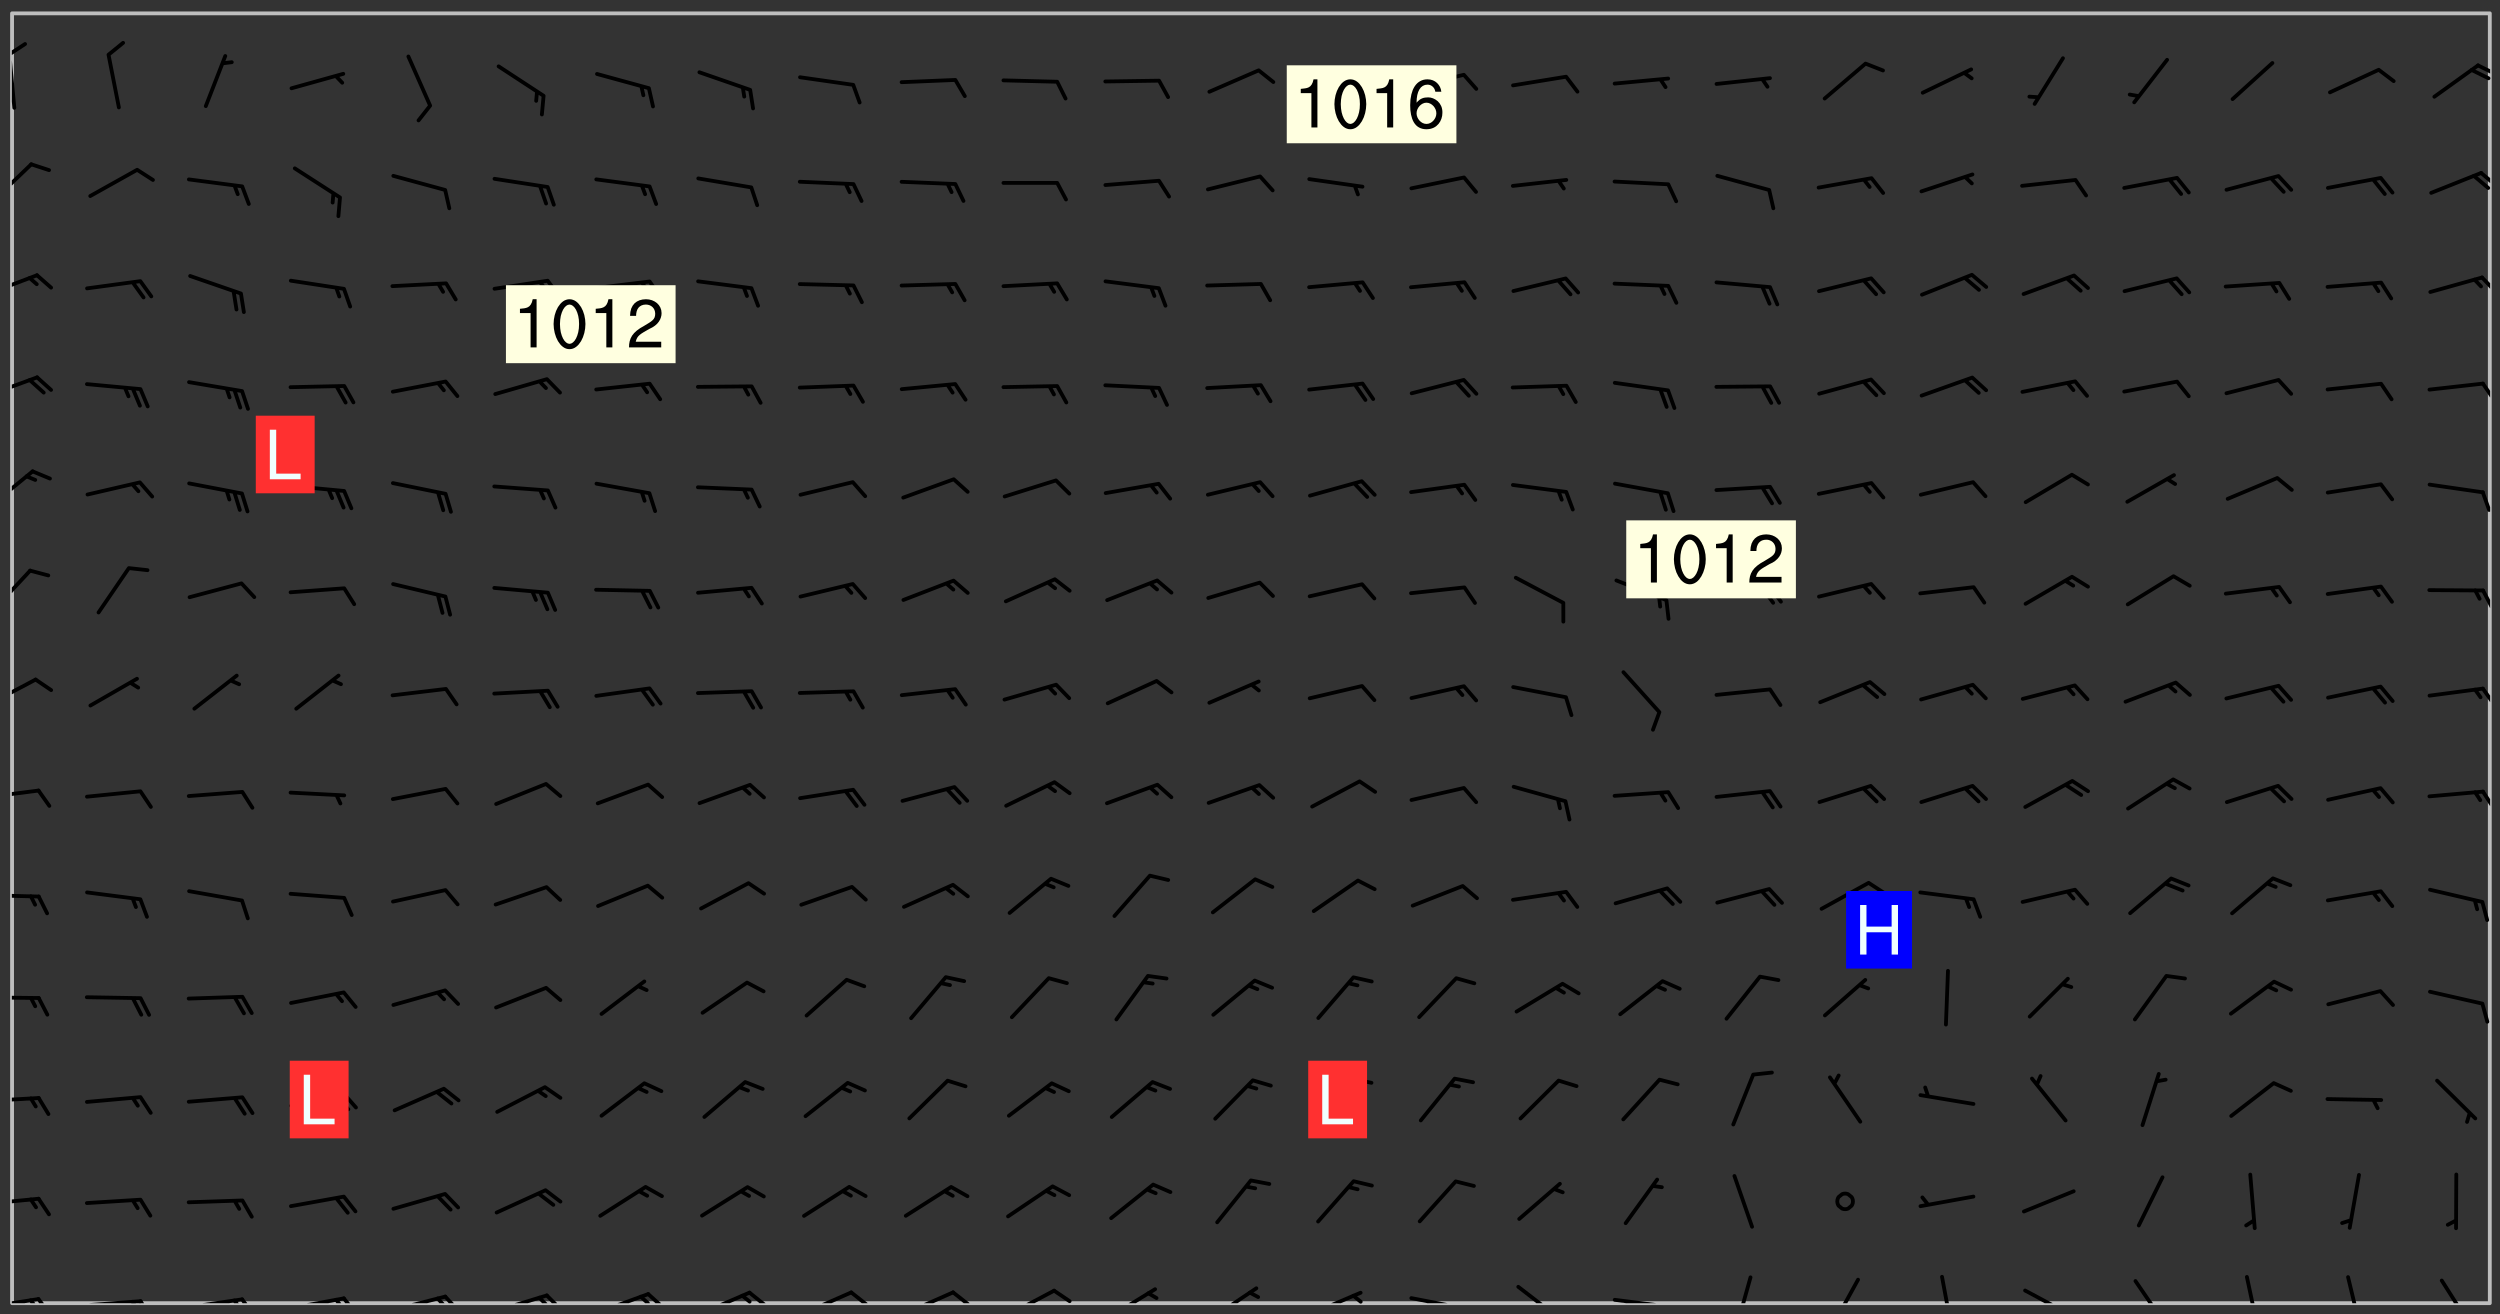 <svg xmlns="http://www.w3.org/2000/svg" role="img" xmlns:xlink="http://www.w3.org/1999/xlink" viewBox="142.45 309.95 326.84 171.84"><rect x="142.45" y="309.95" width="326.84" height="171.84" fill="#333333" stroke="none"/><defs><clipPath id="clip2"><path d="M 144 311.672 L 468 311.672 L 468 480.328 L 144 480.328 Z M 144 311.672"/></clipPath><clipPath id="clip3"><path d="M 144 479 L 148 479 L 148 480.328 L 144 480.328 Z M 144 479"/></clipPath><clipPath id="clip4"><path d="M 147 479 L 150 479 L 150 480.328 L 147 480.328 Z M 147 479"/></clipPath><clipPath id="clip5"><path d="M 146 479 L 148 479 L 148 480.328 L 146 480.328 Z M 146 479"/></clipPath><clipPath id="clip6"><path d="M 153 479 L 162 479 L 162 480.328 L 153 480.328 Z M 153 479"/></clipPath><clipPath id="clip7"><path d="M 160 479 L 163 479 L 163 480.328 L 160 480.328 Z M 160 479"/></clipPath><clipPath id="clip8"><path d="M 159 479 L 161 479 L 161 480.328 L 159 480.328 Z M 159 479"/></clipPath><clipPath id="clip9"><path d="M 166 479 L 175 479 L 175 480.328 L 166 480.328 Z M 166 479"/></clipPath><clipPath id="clip10"><path d="M 173 479 L 176 479 L 176 480.328 L 173 480.328 Z M 173 479"/></clipPath><clipPath id="clip11"><path d="M 172 479 L 175 479 L 175 480.328 L 172 480.328 Z M 172 479"/></clipPath><clipPath id="clip12"><path d="M 180 479 L 188 479 L 188 480.328 L 180 480.328 Z M 180 479"/></clipPath><clipPath id="clip13"><path d="M 187 479 L 190 479 L 190 480.328 L 187 480.328 Z M 187 479"/></clipPath><clipPath id="clip14"><path d="M 186 479 L 188 479 L 188 480.328 L 186 480.328 Z M 186 479"/></clipPath><clipPath id="clip15"><path d="M 193 479 L 201 479 L 201 480.328 L 193 480.328 Z M 193 479"/></clipPath><clipPath id="clip16"><path d="M 200 479 L 203 479 L 203 480.328 L 200 480.328 Z M 200 479"/></clipPath><clipPath id="clip17"><path d="M 199 479 L 201 479 L 201 480.328 L 199 480.328 Z M 199 479"/></clipPath><clipPath id="clip18"><path d="M 206 479 L 215 479 L 215 480.328 L 206 480.328 Z M 206 479"/></clipPath><clipPath id="clip19"><path d="M 213 479 L 216 479 L 216 480.328 L 213 480.328 Z M 213 479"/></clipPath><clipPath id="clip20"><path d="M 212 479 L 215 479 L 215 480.328 L 212 480.328 Z M 212 479"/></clipPath><clipPath id="clip21"><path d="M 220 478 L 228 478 L 228 480.328 L 220 480.328 Z M 220 478"/></clipPath><clipPath id="clip22"><path d="M 226 478 L 230 478 L 230 480.328 L 226 480.328 Z M 226 478"/></clipPath><clipPath id="clip23"><path d="M 225 479 L 228 479 L 228 480.328 L 225 480.328 Z M 225 479"/></clipPath><clipPath id="clip24"><path d="M 233 478 L 241 478 L 241 480.328 L 233 480.328 Z M 233 478"/></clipPath><clipPath id="clip25"><path d="M 240 478 L 243 478 L 243 480.328 L 240 480.328 Z M 240 478"/></clipPath><clipPath id="clip26"><path d="M 239 479 L 241 479 L 241 480.328 L 239 480.328 Z M 239 479"/></clipPath><clipPath id="clip27"><path d="M 247 478 L 254 478 L 254 480.328 L 247 480.328 Z M 247 478"/></clipPath><clipPath id="clip28"><path d="M 253 478 L 256 478 L 256 480.328 L 253 480.328 Z M 253 478"/></clipPath><clipPath id="clip29"><path d="M 260 478 L 268 478 L 268 480.328 L 260 480.328 Z M 260 478"/></clipPath><clipPath id="clip30"><path d="M 266 478 L 270 478 L 270 480.328 L 266 480.328 Z M 266 478"/></clipPath><clipPath id="clip31"><path d="M 273 478 L 281 478 L 281 480.328 L 273 480.328 Z M 273 478"/></clipPath><clipPath id="clip32"><path d="M 280 478 L 283 478 L 283 480.328 L 280 480.328 Z M 280 478"/></clipPath><clipPath id="clip33"><path d="M 287 478 L 294 478 L 294 480.328 L 287 480.328 Z M 287 478"/></clipPath><clipPath id="clip34"><path d="M 300 478 L 307 478 L 307 480.328 L 300 480.328 Z M 300 478"/></clipPath><clipPath id="clip35"><path d="M 313 478 L 321 478 L 321 480.328 L 313 480.328 Z M 313 478"/></clipPath><clipPath id="clip36"><path d="M 319 479 L 321 479 L 321 480.328 L 319 480.328 Z M 319 479"/></clipPath><clipPath id="clip37"><path d="M 326 479 L 335 479 L 335 480.328 L 326 480.328 Z M 326 479"/></clipPath><clipPath id="clip38"><path d="M 340 477 L 347 477 L 347 480.328 L 340 480.328 Z M 340 477"/></clipPath><clipPath id="clip39"><path d="M 353 479 L 361 479 L 361 480.328 L 353 480.328 Z M 353 479"/></clipPath><clipPath id="clip40"><path d="M 359 480 L 361 480 L 361 480.328 L 359 480.328 Z M 359 480"/></clipPath><clipPath id="clip41"><path d="M 369 476 L 372 476 L 372 480.328 L 369 480.328 Z M 369 476"/></clipPath><clipPath id="clip42"><path d="M 381 477 L 386 477 L 386 480.328 L 381 480.328 Z M 381 477"/></clipPath><clipPath id="clip43"><path d="M 396 476 L 398 476 L 398 480.328 L 396 480.328 Z M 396 476"/></clipPath><clipPath id="clip44"><path d="M 406 478 L 414 478 L 414 480.328 L 406 480.328 Z M 406 478"/></clipPath><clipPath id="clip45"><path d="M 421 477 L 426 477 L 426 480.328 L 421 480.328 Z M 421 477"/></clipPath><clipPath id="clip46"><path d="M 435 476 L 438 476 L 438 480.328 L 435 480.328 Z M 435 476"/></clipPath><clipPath id="clip47"><path d="M 449 476 L 452 476 L 452 480.328 L 449 480.328 Z M 449 476"/></clipPath><clipPath id="clip48"><path d="M 461 477 L 466 477 L 466 480.328 L 461 480.328 Z M 461 477"/></clipPath><clipPath id="clip49"><path d="M 144 466 L 148 466 L 148 468 L 144 468 Z M 144 466"/></clipPath><clipPath id="clip50"><path d="M 144 453 L 148 453 L 148 455 L 144 455 Z M 144 453"/></clipPath><clipPath id="clip51"><path d="M 144 440 L 148 440 L 148 441 L 144 441 Z M 144 440"/></clipPath><clipPath id="clip52"><path d="M 144 426 L 148 426 L 148 428 L 144 428 Z M 144 426"/></clipPath><clipPath id="clip53"><path d="M 144 413 L 148 413 L 148 415 L 144 415 Z M 144 413"/></clipPath><clipPath id="clip54"><path d="M 466 413 L 468 413 L 468 416 L 466 416 Z M 466 413"/></clipPath><clipPath id="clip55"><path d="M 144 398 L 148 398 L 148 403 L 144 403 Z M 144 398"/></clipPath><clipPath id="clip56"><path d="M 466 399 L 468 399 L 468 403 L 466 403 Z M 466 399"/></clipPath><clipPath id="clip57"><path d="M 144 384 L 147 384 L 147 390 L 144 390 Z M 144 384"/></clipPath><clipPath id="clip58"><path d="M 466 386 L 468 386 L 468 390 L 466 390 Z M 466 386"/></clipPath><clipPath id="clip59"><path d="M 144 371 L 147 371 L 147 377 L 144 377 Z M 144 371"/></clipPath><clipPath id="clip60"><path d="M 466 374 L 468 374 L 468 377 L 466 377 Z M 466 374"/></clipPath><clipPath id="clip61"><path d="M 144 359 L 148 359 L 148 362 L 144 362 Z M 144 359"/></clipPath><clipPath id="clip62"><path d="M 466 359 L 468 359 L 468 363 L 466 363 Z M 466 359"/></clipPath><clipPath id="clip63"><path d="M 144 345 L 148 345 L 148 349 L 144 349 Z M 144 345"/></clipPath><clipPath id="clip64"><path d="M 466 345 L 468 345 L 468 349 L 466 349 Z M 466 345"/></clipPath><clipPath id="clip65"><path d="M 144 331 L 147 331 L 147 337 L 144 337 Z M 144 331"/></clipPath><clipPath id="clip66"><path d="M 466 332 L 468 332 L 468 335 L 466 335 Z M 466 332"/></clipPath><clipPath id="clip67"><path d="M 144 316 L 145 316 L 145 325 L 144 325 Z M 144 316"/></clipPath><clipPath id="clip68"><path d="M 144 315 L 146 315 L 146 318 L 144 318 Z M 144 315"/></clipPath><clipPath id="clip69"><path d="M 466 318 L 468 318 L 468 320 L 466 320 Z M 466 318"/></clipPath><clipPath id="clip70"><path d="M 465 318 L 468 318 L 468 321 L 465 321 Z M 465 318"/></clipPath><g id="surface526" clip-path="url(#clip1)"><path fill="#fff" fill-opacity="0" fill-rule="evenodd" d="M 0 0 L 1000 0 L 1000 1000 L 0 1000 Z M 0 0"/><path fill="#d3d3d3" fill-opacity="0" fill-rule="evenodd" d="M162.152 355.867L161.918 356.16 161.977 356.395 162.094 356.566 162.27 356.801 162.562 357.148 162.676 357.207 162.793 357.035 162.852 356.801 163.027 356.625 163.492 356.449 164.191 356.449 164.426 356.742 164.715 357.559 164.773 357.734 164.949 357.965 165.301 358.199 166 358.898 166.172 359.074 166.406 359.422 166.641 359.832 166.93 360.414 167.34 360.879 167.57 361.113 167.805 361.289 167.922 361.52 168.098 361.812 168.27 362.977 168.27 363.211 168.328 363.5 168.387 363.617 168.504 363.734 168.852 364.145 168.969 364.316 169.145 364.492 169.32 364.727 169.438 364.898 169.609 365.25 169.668 365.484 169.902 365.891 170.137 365.832 169.961 366.008 169.902 366.938 169.32 366.938 169.086 366.824 168.738 366.938 168.621 367.055 168.562 367.348 168.504 367.523 168.387 367.695 167.922 367.988 167.863 368.223 167.805 368.336 167.805 368.98 167.863 369.152 167.863 369.562 167.922 369.621 167.922 370.027 167.98 370.434 168.098 370.609 168.156 370.668 168.387 371.309 168.328 371.602 168.328 372.301 168.27 372.883 168.27 373.117 168.211 373.348 168.156 373.699 168.156 375.621 168.211 375.738 168.637 375.738 168.27 375.855 168.246 376.207 169.137 377.375 170.879 377.914 172.219 378.273 172.219 378.812 172.309 379.621 172.844 380.336 174.363 380.605 175.254 380.52 175.344 381.684 175.879 381.863 177.039 381.684 179.094 380.699 180.254 380.336 182.133 380.16 183.828 379.98 183.648 380.699 182.133 380.785 180.883 380.875 180.078 381.145 179.004 381.953 179.273 382.672 179.809 383.57 179.629 384.195 179.363 385.004 179.629 386.082 180.254 386.98 181.059 387.16 182.309 386.98 182.043 387.703 182.141 388.207 182.195 388.5 182.195 388.672 182.254 388.965 182.254 389.371 182.43 389.488 182.781 389.605 183.188 389.605 183.48 389.43 183.594 389.312 183.652 389.195 183.77 388.965 183.828 388.789 184.18 388.324 184.41 388.148 184.586 388.09 184.762 388.148 184.82 388.324 184.938 389.312 184.992 389.781 185.051 389.953 185.168 390.188 185.344 390.246 186.16 390.305 186.449 390.305 186.566 390.539 186.625 390.945 186.684 391.297 186.684 392.402 186.801 392.695 186.918 393.043 187.207 393.742 187.383 394.094 187.965 394.848 188.316 395.023 188.488 395.082 188.957 395.316 189.598 395.781 189.945 396.016 190.238 396.191 190.531 396.246 190.762 396.309 191.578 396.656 191.871 396.832 191.984 397.004 192.336 397.355 192.453 397.531 192.977 398.172 192.977 398.461 193.035 398.812 193.035 399.16 193.094 399.512 193.152 399.801 193.27 399.859 193.441 399.918 193.617 399.918 194.199 400.152 194.375 400.27 194.551 400.559 194.727 400.793 194.84 401.027 195.133 401.258 195.25 401.375 195.25 401.785 195.309 401.84 195.598 402.074 195.832 402.191 195.891 402.309 196.008 402.48 196.066 402.598 196.297 402.832 196.355 403.008 196.59 403.066 196.707 403.125 196.59 403.238 196.531 403.355 196.531 403.473 196.414 403.766 196.297 404.055 196.297 404.637 196.473 404.754 196.59 404.812 196.648 404.93 196.766 405.047 196.879 405.105 197.055 405.453 197.113 405.805 197.172 406.211 197.172 406.387 197.113 406.562 196.996 407.262 196.996 407.434 197.113 407.609 197.406 407.902 197.812 407.902 197.988 408.02 198.105 408.191 198.223 408.484 198.223 408.719 197.695 408.719 197.465 408.484 197.23 408.484 197.055 408.543 196.996 409.242 197.055 409.59 197.172 409.766 197.348 410.176 197.465 410.406 197.754 410.875 197.93 410.93 198.453 410.93 198.688 410.988 199.445 411.629 199.504 411.922 199.504 412.156 199.562 412.215 199.793 412.562 199.793 412.914 199.676 413.086 199.676 413.379 199.969 413.668 200.262 413.844 200.434 413.902 200.727 414.078 201.02 414.195 201.602 414.602 201.891 414.836 202.184 415.012 202.402 415.172 202.418 415.184 202.648 415.359 203.289 415.883 203.465 416.117 203.582 416.293 203.758 416.469 203.871 416.641 203.871 417.281 203.988 417.457 204.457 417.574 205.039 417.691 205.273 417.75 205.504 417.863 205.797 417.98 205.91 418.039 206.496 418.391 206.785 418.562 206.961 418.625 207.137 418.68 207.312 418.738 208.012 419.09 208.301 419.266 208.535 419.32 208.824 419.496 209.059 419.613 209.699 420.02 209.992 420.137 210.164 420.195 210.398 420.254 210.809 420.312 211.039 420.371 211.273 420.488 211.332 420.66 210.922 420.836 211.391 420.895 211.449 421.188 211.562 421.422 211.738 421.477 211.973 421.535 212.148 421.594 212.555 421.711 213.195 421.945 213.312 422.117 213.371 422.352 213.371 422.527 213.312 422.645 213.254 423.051 213.488 423.285 213.605 423.344 213.953 423.461 214.594 423.691 214.77 423.809 215.059 423.926 215.234 424.102 215.469 424.566 216.051 425.672 216.227 425.848 216.574 426.023 216.75 426.141 217.102 426.258 218.148 426.781 218.383 426.84 218.848 426.953 219.141 427.012 219.605 427.188 220.363 427.77 220.598 428.004 220.945 428.469 221.121 428.645 221.41 428.879 222.227 429.578 222.52 429.754 222.809 430.043 223.102 430.219 223.395 430.508 224.09 431.148 224.266 431.324 224.559 431.559 224.848 431.793 225.316 432.082 225.957 432.664 226.305 432.898 226.539 433.191 226.887 433.539 227.238 434.004 228.172 434.996 228.52 435.402 228.637 435.578 228.871 435.637 228.984 435.754 229.629 435.93 229.859 436.043 230.094 436.102 230.387 436.277 230.617 436.395 231.551 437.094 231.957 437.5 232.191 437.676 232.598 437.852 232.832 437.969 233.648 438.316 233.996 438.551 234.23 438.668 234.523 438.957 234.754 439.074 235.512 439.426 235.863 439.598 236.094 439.656 236.387 439.773 236.621 439.832 237.492 440.008 238.309 440.008 238.777 440.238 238.949 440.297 239.824 440.996 240.289 441.113 240.582 441.172 240.758 441.23 240.988 441.289 241.457 441.348 241.805 441.406 242.156 441.465 242.562 441.523 242.855 441.523 243.027 441.582 243.027 441.812 243.203 441.988 243.496 441.988 243.844 442.047 244.195 442.105 244.895 442.223 245.535 442.223 246 441.988 246.293 441.812 246.465 441.695 246.875 441.523 247.164 441.348 248.098 440.883 248.566 440.59 249.09 440.297 249.555 440.125 250.02 439.949 251.07 439.484 251.359 439.367 251.77 439.25 252.059 439.133 252.586 438.957 254.102 438.258 254.684 437.91 254.973 437.852 255.266 437.793 255.613 437.676 256.488 437.445 256.84 437.328 256.953 437.328 257.188 437.27 258.062 437.035 258.297 436.977 259.109 436.977 259.461 436.918 260.277 436.801 260.449 436.742 260.801 436.688 261.094 436.629 261.324 436.57 262.141 436.395 262.316 436.336 262.664 436.336 262.898 436.277 263.363 436.16 264.121 435.988 264.355 435.93 264.703 435.93 265.113 435.812 265.402 435.754 266.688 435.695 266.977 435.695 267.387 435.637 267.617 435.578 267.793 435.578 268.668 435.461 269.074 435.461 269.484 435.344 269.832 435.344 270.184 435.23 271.055 435.172 272.805 435.172 273.852 435.461 274.262 435.578 274.551 435.695 274.902 435.812 275.191 435.93 276.242 436.102 276.531 436.16 276.824 436.16 277.117 436.219 277.289 436.277 277.699 436.336 277.871 436.395 277.988 436.453 278.105 436.453 278.223 436.512 278.574 436.57 278.688 436.57 279.098 436.637 281.02 437.031 282.945 437.426 284.465 437.875 286.16 438.594 288.305 439.398 289.91 438.68 291.34 437.875 292.5 436.797 293.75 436.348 296.785 435.629 298.66 435.27 300.805 433.922 303.039 432.668 305.539 431.41 307.234 430.961 309.02 430.781 310.18 430.512 310.805 431.051 312.145 430.781 312.859 429.793 313.844 428.449 314.289 428.27 315.094 427.91 316.969 427.371 318.754 426.922 320.004 426.652 321.164 426.562 322.863 426.473 324.824 426.203 326.074 426.113 326.613 426.113 327.238 426.023 328.129 426.023 330.273 425.844 332.684 425.664 335.273 425.574 336.969 425.754 338.578 425.844 340.008 426.203 341.168 426.922 343.043 427.91 344.203 429.438 344.469 430.152 345.098 430.242 345.453 431.141 345.988 431.68 346.523 433.207 347.598 433.566 348.133 433.566 347.328 434.102 347.418 435.809 348.133 438.504 349.023 439.309 349.918 440.297 350.633 441.555 352.418 442.094 353.938 441.914 354.293 443.258 355.902 442.453 356.883 441.914 357.152 442.184 357.469 441.969 357.688 441.824 358.488 442.273 358.938 441.914 359.293 441.914 359.828 441.645 360.367 440.926 360.902 440.656 361.527 439.668 362.688 440.117 363.527 440.488 364.922 441.105 366.617 440.926 368.223 440.926 370.008 441.016 370.188 439.309 370.723 437.965 371.527 438.234 372.02 439.082 372.422 439.488 372.332 440.027 372.332 440.387 373.047 440.836 373.758 440.566 375.188 440.566 375.547 441.555 375.992 442.812 376.707 444.156 377.957 444.785 379.652 445.414 380.367 445.234 380.547 444.695 381.527 444.605 381.977 444.965 382.062 446.223 381.797 446.852 381.262 447.031 381.262 447.57 381.977 448.555 382.242 449.094 383.227 450.082 384.027 451.16 383.762 451.52 383.672 452.418 383.047 454.75 382.691 456.816 382.602 458.609 382.422 459.328 382.332 459.867 382.332 461.305 381.352 463.188 380.992 464.895 380.457 465.793 379.652 466.961 379.387 467.5 381.441 468.754 381.527 469.113 381.172 469.652 381.082 469.473 381.082 470.281 381.172 471.719 380.727 472.434 379.652 472.527 379.387 473.242 379.922 474.141 380.727 474.859 381.887 475.668 383.227 475.938 383.672 476.297 383.316 476.746 381.527 476.656 380.277 476.207 379.562 475.488 378.938 475.398 378.762 478.988 378.574 480.297 467.934 480.297 467.934 311.703 412.664 311.703 412.664 360.785 413.426 360.91 416.715 361.453 418.738 364.289 418.738 367.043 421.09 367.375 423.438 367.707 427.488 367.707 426.109 371.867 424.086 372.574 422.062 373.277 421.52 373.621 418.926 375.238 418.738 375.355 416.715 373.277 415.984 370.535 413.312 368.457 411.938 364.957 411.871 364.875 409.914 362.203 412.664 360.785 412.664 311.703 294.422 311.703 294.422 403.117 294.539 403.148 294.672 403.16 294.746 403.234 294.852 403.281 294.941 403.34 295.027 403.398 295.117 403.457 295.414 403.754 295.473 403.844 295.504 403.961 295.531 404.078 295.547 404.215 295.516 404.332 295.457 404.422 295.398 404.508 295.355 404.613 295.309 404.715 295.281 404.836 295.281 404.98 295.457 405.25 295.605 405.398 295.68 405.484 295.754 405.559 295.797 405.664 295.859 405.754 295.918 405.84 295.961 405.945 296.02 406.035 296.066 406.137 296.109 406.242 296.168 406.328 296.285 406.508 296.359 406.582 296.422 406.668 296.48 406.758 296.523 406.863 296.582 406.953 296.641 407.039 296.703 407.129 296.762 407.219 296.805 407.32 296.922 407.5 296.996 407.574 297.055 407.66 297.129 407.734 297.219 407.793 297.324 407.84 297.473 407.84 297.605 407.824 297.738 407.84 297.84 407.793 297.914 407.719 297.961 407.617 297.945 407.484 297.945 407.336 297.898 407.23 297.871 407.113 297.824 407.012 297.797 406.891 297.754 406.789 297.691 406.699 297.648 406.598 297.605 406.492 297.574 406.375 297.559 406.242 297.547 406.105 297.633 406.047 297.691 405.961 297.812 405.93 297.855 406.035 297.871 406.168 297.871 406.285 297.93 406.387 297.988 406.477 298.078 406.535 298.227 406.684 298.285 406.773 298.328 406.879 298.316 406.98 298.402 407.039 298.508 407.086 298.594 407.145 298.684 407.203 298.758 407.277 298.641 407.305 298.535 407.352 298.449 407.41 298.375 407.484 298.316 407.574 298.254 407.66 298.227 407.781 298.18 407.883 298.137 407.988 298.105 408.105 298.094 408.238 298.078 408.371 298.078 408.52 298.105 408.637 298.152 408.742 298.195 408.844 298.254 408.934 298.328 409.008 298.418 409.066 298.492 409.141 298.582 409.199 298.641 409.289 298.684 409.395 298.73 409.496 298.848 409.527 298.98 409.543 299.129 409.543 299.246 409.512 299.352 409.555 299.395 409.66 299.441 409.762 299.469 409.883 299.5 410 299.527 410.117 299.559 410.238 299.586 410.355 299.691 410.398 299.793 410.445 299.926 410.43 300.074 410.578 300.137 410.664 300.211 410.738 300.281 410.812 300.371 410.875 300.477 410.918 300.578 410.961 300.695 410.992 300.832 411.008 300.949 410.977 301.023 410.902 301.051 410.785 301.039 410.652 301.008 410.531 300.98 410.414 301.023 410.309 301.141 410.309 301.23 410.371 301.348 410.398 301.496 410.398 301.629 410.414 301.777 410.414 301.91 410.43 302.043 410.414 302.191 410.414 302.324 410.398 302.457 410.387 302.594 410.398 302.711 410.371 302.844 410.355 303.035 410.297 302.977 410.473 302.961 410.605 302.934 410.727 302.918 410.859 302.859 410.945 302.727 410.961 302.621 411.008 302.516 411.051 302.398 411.082 302.281 411.109 302.016 411.141 301.867 411.141 301.734 411.156 301.66 411.23 301.719 411.316 301.867 411.465 301.984 411.645 302.059 411.715 302.148 411.777 302.238 411.836 302.324 411.895 302.414 411.953 302.516 411.996 302.621 412.059 302.727 412.102 302.812 412.16 302.918 412.207 303.02 412.25 303.199 412.367 303.258 412.457 303.215 412.559 303.168 412.664 303.184 412.797 303.406 413.02 303.465 413.109 303.508 413.211 303.539 413.332 303.582 413.434 303.598 413.566 303.629 413.684 303.641 413.82 303.672 413.938 303.82 414.086 303.922 414.129 304.027 414.172 304.145 414.203 304.277 414.219 304.414 414.234 304.531 414.234 304.648 414.203 304.738 414.145 304.781 414.039 304.828 413.938 304.871 413.832 304.902 413.715 304.914 413.582 304.914 413.434 304.902 413.301 304.887 413.168 304.855 413.051 304.812 412.945 304.766 412.84 304.723 412.738 304.68 412.633 304.664 412.5 304.68 412.367 304.707 412.25 304.738 412.133 304.766 412.012 304.812 411.91 304.902 411.852 304.988 411.789 305.062 411.715 305.152 411.656 305.375 411.434 305.434 411.348 305.508 411.273 305.625 411.094 305.684 411.008 305.684 410.859 305.609 410.785 305.508 410.738 305.402 410.695 305.301 410.652 305.242 410.562 305.195 410.457 305.168 410.34 305.258 410.281 305.375 410.25 305.477 410.207 305.656 410.09 305.805 409.941 305.816 409.809 305.805 409.703 305.715 409.645 305.582 409.66 305.434 409.66 305.301 409.676 305.168 409.66 305.047 409.629 304.961 409.57 304.887 409.496 304.828 409.406 304.766 409.32 304.648 409.141 304.59 409.055 304.621 408.934 304.707 408.875 304.828 408.844 304.887 408.758 304.887 408.637 304.855 408.52 304.797 408.43 304.738 408.344 304.691 408.238 304.664 408.121 304.648 407.988 304.707 407.898 304.781 407.824 304.871 407.766 304.988 407.586 305.062 407.512 305.121 407.426 305.27 407.277 305.391 407.246 305.523 407.23 305.656 407.246 305.73 407.32 305.773 407.426 305.789 407.559 305.758 407.676 305.641 407.707 305.508 407.719 305.359 407.867 305.316 407.973 305.27 408.074 305.242 408.195 305.211 408.312 305.211 408.461 305.242 408.578 305.285 408.684 305.344 408.773 305.418 408.844 305.492 408.918 305.609 408.949 305.73 408.977 305.848 408.949 305.98 408.934 306.098 408.934 306.188 408.992 306.262 409.066 306.309 409.172 306.367 409.258 306.469 409.305 306.602 409.32 306.707 409.363 306.793 409.422 306.781 409.527 306.707 409.602 306.527 409.719 306.469 409.809 306.379 409.867 306.309 409.941 306.234 410.016 306.172 410.105 306.145 410.223 306.129 410.355 306.145 410.488 306.129 410.621 306.129 410.77 306.145 410.902 306.172 411.02 306.203 411.141 306.277 411.215 306.367 411.273 306.453 411.332 306.543 411.391 306.66 411.422 306.66 411.508 306.559 411.555 306.469 411.613 306.203 411.645 306.086 411.672 305.938 411.672 305.832 411.715 305.73 411.762 305.672 411.852 305.609 412.086 305.598 412.219 305.566 412.34 305.551 412.473 305.551 412.766 305.539 412.898 305.551 413.035 305.566 413.168 305.699 413.184 305.832 413.195 305.953 413.227 306.039 413.285 306.113 413.359 306.16 413.465 306.203 413.566 306.219 413.699 306.219 414.145 306.203 414.277 306.203 414.723 306.234 414.988 306.262 415.105 306.277 415.238 306.309 415.355 306.395 415.566 306.426 415.832 306.426 415.98 306.395 416.098 306.367 416.215 306.336 416.336 306.309 416.453 306.277 416.57 306.246 416.691 306.234 416.824 306.219 416.957 306.309 417.016 306.426 416.984 306.527 417 306.574 417.105 306.543 417.371 306.543 417.812 306.5 417.918 306.453 418.023 306.41 418.125 306.367 418.23 306.309 418.316 306.277 418.438 306.234 418.555 306.203 418.672 306.188 418.805 306.203 418.938 306.262 419.027 306.367 419.074 306.453 419.133 306.512 419.219 306.5 419.355 306.469 419.473 306.426 419.574 306.426 420.02 306.41 420.152 306.41 420.301 306.379 420.418 306.336 420.523 306.309 420.641 306.262 420.746 306.219 420.848 306.188 420.969 306.16 421.086 306.129 421.219 306.098 421.336 306.07 421.453 306.027 421.559 305.996 421.676 305.965 421.797 305.953 421.93 305.938 422.062 305.938 422.359 305.965 422.477 305.965 422.625 306.012 423.023 306.039 423.141 306.098 423.23 306.219 423.262 306.367 423.262 306.5 423.246 306.559 423.336 306.559 423.453 306.5 423.543 306.41 423.602 306.309 423.645 306.203 423.691 306.113 423.75 306.027 423.809 305.891 423.824 305.773 423.793 305.641 423.777 305.539 423.824 305.477 423.91 305.465 424.047 305.449 424.18 305.418 424.297 305.391 424.414 305.375 424.547 305.344 424.668 305.344 424.965 305.359 425.098 305.391 425.215 305.391 425.363 305.402 425.496 305.402 425.645 305.375 425.762 305.328 425.863 305.301 425.984 305.27 426.102 305.211 426.191 305.137 426.266 305.035 426.309 304.93 426.355 304.812 426.383 304.691 426.414 304.59 426.367 304.648 426.281 304.754 426.234 304.781 426.117 304.812 426 304.84 425.879 304.871 425.762 304.871 425.613 304.887 425.48 304.855 425.363 304.812 425.258 304.707 425.273 304.633 425.348 304.531 425.391 304.441 425.453 304.367 425.527 304.324 425.629 304.309 425.762 304.277 425.879 304.25 426 304.219 426.117 304.191 426.234 304.16 426.355 304.133 426.473 304.102 426.59 304.059 426.695 303.969 426.754 303.879 426.754 303.762 426.723 303.73 426.637 303.746 426.5 303.715 426.383 303.715 426.234 303.703 426.102 303.703 425.953 303.641 425.719 303.613 425.598 303.57 425.496 303.523 425.391 303.465 425.305 303.406 425.215 303.363 425.109 303.301 425.023 303.152 424.875 303.082 424.801 302.977 424.754 302.871 424.711 302.77 424.668 302.473 424.371 302.383 424.297 302.297 424.238 302.191 424.195 302.102 424.133 302.016 424.074 301.91 424.031 301.82 423.973 301.734 423.91 301.66 423.84 301.555 423.793 301.469 423.734 301.363 423.691 301.273 423.629 301.172 423.586 301.066 423.543 300.98 423.484 300.875 423.438 300.77 423.395 300.668 423.348 300.578 423.289 300.477 423.246 300.371 423.203 300.281 423.141 300.164 423.113 300.031 423.098 299.898 423.113 299.75 423.113 299.617 423.129 299.5 423.098 299.41 423.039 299.336 422.965 299.246 422.906 299.145 422.859 298.996 422.859 298.875 422.832 298.773 422.789 298.699 422.715 298.582 422.535 298.492 422.477 298.391 422.434 298.301 422.371 298.195 422.328 298.105 422.27 298.02 422.211 297.914 422.164 297.855 422.078 297.797 421.988 297.754 421.883 297.707 421.781 297.633 421.707 297.547 421.648 297.473 421.574 297.383 421.516 297.16 421.293 297.117 421.188 297.086 420.922 297.191 420.879 297.336 420.879 297.441 420.922 297.516 420.996 297.605 421.055 297.691 421.113 297.797 421.16 297.887 421.219 298.035 421.367 298.105 421.441 298.254 421.59 298.316 421.676 298.391 421.75 298.477 421.809 298.551 421.883 298.641 421.945 298.73 422.004 298.816 422.062 299.086 422.238 299.188 422.285 299.293 422.328 299.395 422.371 299.441 422.297 299.5 422.211 299.574 422.137 299.645 422.062 299.75 422.105 299.824 422.18 299.883 422.27 299.926 422.371 299.973 422.477 300.016 422.582 300.137 422.609 300.254 422.582 300.328 422.492 300.371 422.387 300.43 422.297 300.504 422.223 300.609 422.18 300.727 422.152 300.859 422.164 300.949 422.223 301.098 422.371 301.156 422.461 301.199 422.566 301.246 422.668 301.289 422.773 301.332 422.875 301.438 422.922 301.543 422.965 301.676 422.98 301.762 422.922 301.82 422.832 301.895 422.758 302 422.715 302.117 422.742 302.223 422.789 302.324 422.832 302.43 422.875 302.531 422.922 302.711 423.039 302.711 423.156 302.695 423.289 302.711 423.422 302.727 423.559 302.785 423.645 302.887 423.691 303.008 423.719 303.125 423.75 303.273 423.75 303.391 423.719 303.449 423.629 303.629 423.512 303.688 423.422 303.762 423.348 303.82 423.262 303.938 423.082 304.117 422.965 304.234 422.996 304.324 423.055 304.367 423.129 304.352 423.262 304.352 423.379 304.441 423.438 304.59 423.438 304.723 423.422 304.855 423.41 305.121 423.379 305.227 423.336 305.344 423.305 305.465 423.277 305.539 423.203 305.609 423.129 305.672 423.039 305.656 422.934 305.609 422.832 305.508 422.789 305.402 422.773 305.285 422.801 305.02 422.832 304.871 422.832 304.797 422.758 304.707 422.699 304.59 422.668 304.473 422.641 304.34 422.625 304.191 422.625 304.059 422.641 303.762 422.641 303.656 422.594 303.508 422.445 303.465 422.344 303.406 422.254 303.629 422.031 303.715 421.973 303.82 421.93 303.938 421.898 304.07 421.883 304.203 421.898 304.34 421.914 304.441 421.957 304.574 421.945 304.664 421.883 304.766 421.84 304.828 421.75 304.781 421.648 304.691 421.59 304.574 421.559 304.473 421.516 304.414 421.426 304.352 421.336 304.352 421.219 304.367 421.086 304.473 421.039 304.547 420.969 304.547 420.848 304.457 420.789 304.426 420.672 304.516 420.613 304.59 420.539 304.633 420.434 304.691 420.344 304.738 420.242 304.754 420.109 304.754 419.961 304.707 419.855 304.664 419.754 304.574 419.695 304.441 419.68 304.34 419.637 304.203 419.621 304.086 419.59 303.641 419.59 303.508 419.574 303.375 419.562 303.242 419.547 303.125 419.516 302.977 419.516 302.844 419.5 302.711 419.488 302.445 419.457 302.324 419.414 302.238 419.355 302.164 419.281 302.164 419.133 302.176 419 302.281 418.953 302.383 418.91 302.516 418.895 302.668 418.895 302.801 418.879 303.094 418.879 303.215 418.91 303.316 418.953 303.406 419.012 303.641 419.074 303.762 419.027 303.852 418.969 303.953 418.926 304.086 418.91 304.191 418.953 304.293 419 304.426 419.012 304.547 418.984 304.691 418.984 304.812 418.953 304.93 418.926 305.035 418.879 305.109 418.805 305.195 418.746 305.344 418.598 305.402 418.512 305.449 418.406 305.477 418.289 305.492 418.184 305.391 418.141 305.301 418.082 305.184 418.051 305.078 418.008 304.988 417.945 304.914 417.859 304.84 417.785 304.738 417.742 304.633 417.695 304.531 417.652 304.473 417.562 304.426 417.461 304.34 417.25 304.277 417.164 304.219 417.074 304.145 417 304.059 416.941 303.789 416.941 303.672 416.973 303.582 417.031 303.48 417.074 303.348 417.09 303.242 417.074 303.215 416.957 303.152 416.867 303.035 416.836 302.934 416.793 302.785 416.645 302.754 416.527 302.738 416.422 302.812 416.348 302.992 416.23 303.109 416.203 303.227 416.172 303.363 416.188 303.465 416.23 303.57 416.273 303.672 416.32 303.777 416.363 303.895 416.395 304.027 416.41 304.145 416.438 304.277 416.453 304.383 416.438 304.473 416.379 304.398 416.305 304.293 416.262 304.219 416.188 304.145 416.098 303.996 415.949 303.91 415.891 303.82 415.832 303.746 415.758 303.656 415.699 303.555 415.652 303.434 415.625 303.332 415.578 303.227 415.535 303.109 415.504 303.008 415.461 302.887 415.43 302.738 415.43 302.621 415.461 302.516 415.504 302.43 415.566 302.25 415.684 302.164 415.742 302.074 415.801 301.969 415.848 301.883 415.906 301.777 415.949 301.676 415.992 301.57 416.039 301.496 416.113 301.438 416.203 301.379 416.289 301.332 416.395 301.273 416.48 301.199 416.555 301.066 416.543 300.949 416.512 300.832 416.512 300.758 416.586 300.668 416.645 300.594 416.719 300.504 416.777 300.418 416.836 300.312 416.883 300.211 416.926 300.074 416.941 299.973 416.898 299.824 416.75 299.719 416.703 299.633 416.703 299.527 416.75 299.426 416.793 299.305 416.824 299.188 416.793 299.113 416.719 299.113 416.602 299.145 416.48 299.219 416.41 299.277 416.32 299.352 416.246 299.469 416.215 299.574 416.172 299.867 416.172 300 416.156 300.137 416.141 300.238 416.098 300.328 416.039 300.43 415.992 300.52 415.934 300.652 415.922 300.742 415.98 300.875 415.992 300.965 415.934 301.051 415.875 301.156 415.832 301.246 415.773 301.332 415.711 301.422 415.652 301.57 415.504 301.629 415.418 301.688 415.328 301.793 415.285 301.926 415.27 302.043 415.297 302.164 415.328 302.223 415.27 302.281 415.18 302.312 414.914 302.34 414.797 302.445 414.809 302.578 414.824 302.68 414.781 302.77 414.723 302.828 414.633 302.902 414.559 302.961 414.469 303.008 414.367 303.02 414.234 303.008 414.102 302.961 413.996 302.812 413.848 302.754 413.758 302.695 413.672 302.652 413.566 302.652 413.121 302.668 412.988 302.668 412.84 302.68 412.707 302.621 412.648 302.531 412.707 302.43 412.664 302.25 412.547 302.164 412.488 302.102 412.398 302.043 412.309 301.969 412.234 301.883 412.176 301.762 412.207 301.66 412.219 301.555 412.266 301.469 412.324 301.363 412.367 301.215 412.516 301.125 412.574 301.039 412.633 300.949 412.695 300.844 412.738 300.711 412.754 300.711 412.633 300.816 412.59 300.934 412.559 301.008 412.488 301.051 412.383 301.051 412.234 301.023 412.117 300.875 411.969 300.742 411.953 300.594 411.953 300.477 411.984 300.371 412.027 300.27 412.07 300.18 412.133 300.062 412.16 299.988 412.086 300 411.953 299.957 411.852 299.914 411.746 299.824 411.688 299.707 411.715 299.586 411.746 299.469 411.777 299.367 411.82 299.246 411.852 299.145 411.895 299.039 411.938 298.949 411.996 298.848 412.012 298.848 411.895 298.863 411.762 298.805 411.672 298.73 411.715 298.582 411.863 298.523 411.953 298.449 412.027 298.402 412.133 298.359 412.234 298.285 412.309 298.227 412.398 298.152 412.473 298.094 412.559 298.02 412.633 297.93 412.695 297.855 412.766 297.781 412.84 297.68 412.855 297.547 412.871 297.441 412.828 297.441 412.707 297.59 412.559 297.633 412.457 297.691 412.367 297.738 412.266 297.781 412.16 297.84 412.07 297.871 411.953 297.914 411.852 297.945 411.73 297.973 411.613 298.02 411.508 298.062 411.406 298.105 411.301 298.18 411.23 298.27 411.168 298.359 411.109 298.461 411.066 298.758 411.066 299.023 411.035 299.129 410.992 299.055 410.918 298.938 410.887 298.832 410.844 298.742 410.785 298.641 410.738 298.551 410.68 298.449 410.637 298.344 410.594 298.254 410.531 298.168 410.473 298.062 410.43 297.961 410.387 297.84 410.355 297.723 410.324 297.621 410.281 297.5 410.25 297.398 410.207 297.309 410.148 297.266 410.043 297.25 409.91 297.352 409.867 297.484 409.852 297.621 409.867 297.754 409.852 297.855 409.809 297.914 409.719 297.93 409.613 297.84 409.555 297.766 409.48 297.664 409.438 297.574 409.379 297.426 409.23 297.383 409.125 297.367 408.992 297.367 408.699 297.309 408.609 297.219 408.551 297.145 408.477 297.102 408.371 297.07 408.254 297.012 408.164 296.938 408.09 296.82 408.062 296.746 407.988 296.656 407.93 296.566 407.867 296.48 407.809 296.406 407.734 296.348 407.648 296.301 407.543 296.215 407.484 296.066 407.336 295.871 407.277 295.738 407.293 295.637 407.336 295.562 407.41 295.516 407.512 295.473 407.617 295.414 407.707 295.355 407.793 295.059 408.09 294.969 408.148 294.883 408.148 294.82 408.062 294.777 407.957 294.809 407.84 294.867 407.75 294.895 407.633 294.883 407.5 294.793 407.438 294.688 407.484 294.57 407.512 294.453 407.543 294.184 407.719 294.082 407.766 293.965 407.793 293.859 407.84 293.77 407.898 293.668 407.941 293.609 407.855 293.562 407.75 293.578 407.617 293.625 407.512 293.695 407.438 293.77 407.367 293.828 407.277 293.828 407.129 293.785 407.023 293.547 407.023 293.445 407.07 293.414 407.188 293.387 407.305 293.355 407.426 293.281 407.469 293.148 407.484 293.074 407.438 293.031 407.336 292.988 407.23 292.941 407.129 292.898 407.023 292.777 407.055 292.676 407.098 292.543 407.113 292.426 407.145 292.32 407.188 292.23 407.246 292.129 407.293 292.008 407.32 291.875 407.336 291.773 407.293 291.715 407.203 291.668 407.098 291.625 406.996 291.582 406.891 291.582 406.773 291.641 406.684 291.727 406.625 291.906 406.508 292.008 406.461 292.113 406.418 292.219 406.359 292.32 406.316 292.41 406.254 292.512 406.211 292.617 406.152 292.719 406.105 292.809 406.047 292.914 406.004 293.016 405.961 293.105 405.898 293.207 405.855 293.344 405.84 293.461 405.871 293.562 405.914 293.684 405.945 293.785 405.988 293.891 406.035 293.992 406.078 294.098 406.121 294.199 406.168 294.305 406.211 294.406 406.254 294.512 406.301 294.598 406.359 294.703 406.402 294.82 406.434 294.926 406.477 295.027 406.523 295.117 406.582 295.223 406.625 295.324 406.668 295.43 406.715 295.547 406.742 295.648 406.789 295.77 406.816 295.918 406.816 296.004 406.758 296.02 406.656 296.078 406.566 296.051 406.449 295.977 406.375 295.859 406.195 295.785 406.121 295.695 406.047 295.516 405.93 295.43 405.871 295.324 405.828 295.223 405.781 294.953 405.605 294.895 405.516 294.82 405.441 294.762 405.352 294.719 405.25 294.688 405.133 294.672 404.996 294.672 404.434 294.66 404.301 294.645 404.168 294.613 404.051 294.598 403.918 294.586 403.785 294.555 403.664 294.332 403.441 294.273 403.355 294.258 403.25 294.289 403.133 294.422 403.117 294.422 311.703 172.992 311.703 172.992 313.156 172.934 313.391 172.582 314.441 172.41 314.965 172.293 315.312 172.117 315.723 172 315.895 171.766 316.188 171.535 316.246 171.184 316.246 171.066 316.305 170.836 316.711 170.836 317.004 170.953 317.18 171.184 317.41 171.301 317.645 171.941 318.402 172.234 318.867 172.41 319.102 172.641 319.453 172.875 319.801 173.516 320.617 173.691 321.082 173.863 321.492 173.98 322.188 174.156 322.656 174.273 324.055 174.332 324.52 174.332 325.395 174.449 326.441 174.449 331.223 174.391 331.688 174.039 332.969 173.863 333.492 173.75 333.902 173.398 334.832 172.934 336 172.699 336.582 172.582 336.758 172.41 337.105 172.234 337.512 171.883 338.328 171.824 338.621 171.711 338.914 171.594 339.203 171.535 339.379 171.418 340.254 171.359 340.66 171.301 340.777 171.242 340.953 171.184 341.125 170.953 341.652 170.836 341.824 170.836 342.059 170.719 342.293 170.66 342.465 170.484 343.051 170.484 343.34 170.426 343.516 170.426 343.809 170.367 343.922 170.309 344.449 170.309 344.621 170.254 344.855 170.254 347.477 170.078 348.293 169.961 348.469 169.785 348.703 169.668 348.875 169.555 349.109 168.969 350.043 168.738 350.332 168.445 350.797 168.27 351.031 167.98 351.383 167.629 352.082 167.516 352.312 167.34 352.723 167.164 352.953 166.758 353.48 165.941 354.18 165.648 354.352 165.359 354.586 165.184 354.703 165.008 354.879 164.484 355.285 163.957 355.461 163.785 355.637 163.551 355.691 162.91 355.867 162.152 355.867M174.363 386.891L173.289 387.34 173.648 388.234 174.898 387.52 175.344 386.98 174.363 386.891"/><path fill="#d3d3d3" fill-opacity="0" fill-rule="evenodd" d="M201.508 416.598L200.613 416.598 201.062 417.227 202.043 417.586 202.848 417.496 203.293 416.508 203.117 416.598 202.402 416.242 201.508 416.598M356.129 475.668L356.07 475.145 356.07 474.852 356.184 474.559 356.242 474.328 356.711 473.859 356.824 473.859 356.941 473.746 357.059 473.688 357.234 473.688 357.469 473.629 357.816 473.629 358.051 473.688 358.168 473.746 358.398 473.918 358.457 474.094 358.574 474.676 358.574 474.969 358.457 475.145 358.285 475.434 358.109 475.609 357.582 476.133 357.352 476.367 357.234 476.426 357.059 476.426 356.941 476.367 356.535 476.074 356.359 475.957 356.242 475.898 356.184 475.785 356.129 475.668M362.77 464.711L362.711 464.539 362.711 463.43 362.77 463.258 362.945 463.199 363.117 463.141 363.293 463.141 363.527 463.082 363.645 463.141 363.703 463.84 363.645 464.012 363.527 464.188 363.41 464.246 363.176 464.77 363.062 464.828 362.828 464.828 362.77 464.711M372.383 450.32L372.266 450.145 372.266 449.445 372.559 448.57 372.676 448.398 372.852 448.047 372.965 447.816 373.082 447.523 373.434 446.766 373.551 446.535 373.723 446.301 373.898 446.301 374.016 446.242 374.656 446.242 374.773 446.301 375.008 446.535 375.18 446.648 375.531 446.941 375.648 447.059 375.762 447.234 375.762 447.348 375.879 447.406 375.996 447.523 375.996 448.223 375.938 448.398 375.938 448.629 375.879 448.805 375.531 449.855 375.414 450.086 375.297 450.32 375.18 450.379 374.949 450.613 374.309 450.902 373.434 450.902 373.023 450.785 372.383 450.32"/><path fill="none" stroke="#bebebe" stroke-linecap="round" stroke-linejoin="round" stroke-miterlimit="10" stroke-width=".5" d="M 431.957 354.305 L 108.027 354.305 L 108.027 185.68 L 431.957 185.68 L 431.957 354.305" transform="matrix(1 0 0 -1 36 666)"/><g clip-path="url(#clip2)"><path fill="#fff" fill-opacity="0" fill-rule="evenodd" d="M 144 311.672 L 144 480.328 L 468 480.328 L 468 311.672 L 144 311.672"/></g><g clip-path="url(#clip3)"><path fill="none" stroke="#000" stroke-linecap="round" stroke-linejoin="round" stroke-miterlimit="10" stroke-width=".5" d="M 111.473 186.215 L 104.527 185.129" transform="matrix(1 0 0 -1 36 666)"/></g><g clip-path="url(#clip4)"><path fill="none" stroke="#000" stroke-linecap="round" stroke-linejoin="round" stroke-miterlimit="10" stroke-width=".5" d="M 111.473 186.215 L 112.945 184.25" transform="matrix(1 0 0 -1 36 666)"/></g><g clip-path="url(#clip5)"><path fill="none" stroke="#000" stroke-linecap="round" stroke-linejoin="round" stroke-miterlimit="10" stroke-width=".5" d="M 110.461 186.055 L 111.199 185.074" transform="matrix(1 0 0 -1 36 666)"/></g><g clip-path="url(#clip6)"><path fill="none" stroke="#000" stroke-linecap="round" stroke-linejoin="round" stroke-miterlimit="10" stroke-width=".5" d="M 124.82 185.938 L 117.812 185.406" transform="matrix(1 0 0 -1 36 666)"/></g><g clip-path="url(#clip7)"><path fill="none" stroke="#000" stroke-linecap="round" stroke-linejoin="round" stroke-miterlimit="10" stroke-width=".5" d="M 124.82 185.938 L 126.133 183.863" transform="matrix(1 0 0 -1 36 666)"/></g><g clip-path="url(#clip8)"><path fill="none" stroke="#000" stroke-linecap="round" stroke-linejoin="round" stroke-miterlimit="10" stroke-width=".5" d="M 123.801 185.859 L 124.457 184.824" transform="matrix(1 0 0 -1 36 666)"/></g><g clip-path="url(#clip9)"><path fill="none" stroke="#000" stroke-linecap="round" stroke-linejoin="round" stroke-miterlimit="10" stroke-width=".5" d="M 138.105 186.176 L 131.152 185.168" transform="matrix(1 0 0 -1 36 666)"/></g><g clip-path="url(#clip10)"><path fill="none" stroke="#000" stroke-linecap="round" stroke-linejoin="round" stroke-miterlimit="10" stroke-width=".5" d="M 138.105 186.176 L 139.559 184.195" transform="matrix(1 0 0 -1 36 666)"/></g><g clip-path="url(#clip11)"><path fill="none" stroke="#000" stroke-linecap="round" stroke-linejoin="round" stroke-miterlimit="10" stroke-width=".5" d="M 137.094 186.027 L 137.82 185.039" transform="matrix(1 0 0 -1 36 666)"/></g><g clip-path="url(#clip12)"><path fill="none" stroke="#000" stroke-linecap="round" stroke-linejoin="round" stroke-miterlimit="10" stroke-width=".5" d="M 151.402 186.305 L 144.488 185.039" transform="matrix(1 0 0 -1 36 666)"/></g><g clip-path="url(#clip13)"><path fill="none" stroke="#000" stroke-linecap="round" stroke-linejoin="round" stroke-miterlimit="10" stroke-width=".5" d="M 151.402 186.305 L 152.926 184.379" transform="matrix(1 0 0 -1 36 666)"/></g><g clip-path="url(#clip14)"><path fill="none" stroke="#000" stroke-linecap="round" stroke-linejoin="round" stroke-miterlimit="10" stroke-width=".5" d="M 150.395 186.121 L 151.156 185.156" transform="matrix(1 0 0 -1 36 666)"/></g><g clip-path="url(#clip15)"><path fill="none" stroke="#000" stroke-linecap="round" stroke-linejoin="round" stroke-miterlimit="10" stroke-width=".5" d="M 164.664 186.539 L 157.855 184.801" transform="matrix(1 0 0 -1 36 666)"/></g><g clip-path="url(#clip16)"><path fill="none" stroke="#000" stroke-linecap="round" stroke-linejoin="round" stroke-miterlimit="10" stroke-width=".5" d="M 164.664 186.539 L 166.316 184.727" transform="matrix(1 0 0 -1 36 666)"/></g><g clip-path="url(#clip17)"><path fill="none" stroke="#000" stroke-linecap="round" stroke-linejoin="round" stroke-miterlimit="10" stroke-width=".5" d="M 163.676 186.289 L 164.5 185.379" transform="matrix(1 0 0 -1 36 666)"/></g><g clip-path="url(#clip18)"><path fill="none" stroke="#000" stroke-linecap="round" stroke-linejoin="round" stroke-miterlimit="10" stroke-width=".5" d="M 177.938 186.688 L 171.211 184.652" transform="matrix(1 0 0 -1 36 666)"/></g><g clip-path="url(#clip19)"><path fill="none" stroke="#000" stroke-linecap="round" stroke-linejoin="round" stroke-miterlimit="10" stroke-width=".5" d="M 177.938 186.688 L 179.668 184.949" transform="matrix(1 0 0 -1 36 666)"/></g><g clip-path="url(#clip20)"><path fill="none" stroke="#000" stroke-linecap="round" stroke-linejoin="round" stroke-miterlimit="10" stroke-width=".5" d="M 176.961 186.395 L 177.824 185.523" transform="matrix(1 0 0 -1 36 666)"/></g><g clip-path="url(#clip21)"><path fill="none" stroke="#000" stroke-linecap="round" stroke-linejoin="round" stroke-miterlimit="10" stroke-width=".5" d="M 191.195 186.867 L 184.586 184.473" transform="matrix(1 0 0 -1 36 666)"/></g><g clip-path="url(#clip22)"><path fill="none" stroke="#000" stroke-linecap="round" stroke-linejoin="round" stroke-miterlimit="10" stroke-width=".5" d="M 191.195 186.867 L 193.016 185.223" transform="matrix(1 0 0 -1 36 666)"/></g><g clip-path="url(#clip23)"><path fill="none" stroke="#000" stroke-linecap="round" stroke-linejoin="round" stroke-miterlimit="10" stroke-width=".5" d="M 190.234 186.52 L 191.145 185.699" transform="matrix(1 0 0 -1 36 666)"/></g><g clip-path="url(#clip24)"><path fill="none" stroke="#000" stroke-linecap="round" stroke-linejoin="round" stroke-miterlimit="10" stroke-width=".5" d="M 204.438 187.055 L 197.977 184.289" transform="matrix(1 0 0 -1 36 666)"/></g><g clip-path="url(#clip25)"><path fill="none" stroke="#000" stroke-linecap="round" stroke-linejoin="round" stroke-miterlimit="10" stroke-width=".5" d="M 204.438 187.055 L 206.348 185.516" transform="matrix(1 0 0 -1 36 666)"/></g><g clip-path="url(#clip26)"><path fill="none" stroke="#000" stroke-linecap="round" stroke-linejoin="round" stroke-miterlimit="10" stroke-width=".5" d="M 203.496 186.652 L 204.453 185.883" transform="matrix(1 0 0 -1 36 666)"/></g><g clip-path="url(#clip27)"><path fill="none" stroke="#000" stroke-linecap="round" stroke-linejoin="round" stroke-miterlimit="10" stroke-width=".5" d="M 217.738 187.082 L 211.301 184.262" transform="matrix(1 0 0 -1 36 666)"/></g><g clip-path="url(#clip28)"><path fill="none" stroke="#000" stroke-linecap="round" stroke-linejoin="round" stroke-miterlimit="10" stroke-width=".5" d="M 217.738 187.082 L 219.664 185.559" transform="matrix(1 0 0 -1 36 666)"/></g><g clip-path="url(#clip29)"><path fill="none" stroke="#000" stroke-linecap="round" stroke-linejoin="round" stroke-miterlimit="10" stroke-width=".5" d="M 231.051 187.09 L 224.621 184.254" transform="matrix(1 0 0 -1 36 666)"/></g><g clip-path="url(#clip30)"><path fill="none" stroke="#000" stroke-linecap="round" stroke-linejoin="round" stroke-miterlimit="10" stroke-width=".5" d="M 231.051 187.09 L 232.98 185.57" transform="matrix(1 0 0 -1 36 666)"/></g><g clip-path="url(#clip31)"><path fill="none" stroke="#000" stroke-linecap="round" stroke-linejoin="round" stroke-miterlimit="10" stroke-width=".5" d="M 244.258 187.312 L 238.043 184.027" transform="matrix(1 0 0 -1 36 666)"/></g><g clip-path="url(#clip32)"><path fill="none" stroke="#000" stroke-linecap="round" stroke-linejoin="round" stroke-miterlimit="10" stroke-width=".5" d="M 244.258 187.312 L 246.289 185.938" transform="matrix(1 0 0 -1 36 666)"/></g><g clip-path="url(#clip33)"><path fill="none" stroke="#000" stroke-linecap="round" stroke-linejoin="round" stroke-miterlimit="10" stroke-width=".5" d="M 257.461 187.504 L 251.469 183.836" transform="matrix(1 0 0 -1 36 666)"/></g><path fill="none" stroke="#000" stroke-linecap="round" stroke-linejoin="round" stroke-miterlimit="10" stroke-width=".5" d="M 256.59 186.973 L 257.648 186.348" transform="matrix(1 0 0 -1 36 666)"/><g clip-path="url(#clip34)"><path fill="none" stroke="#000" stroke-linecap="round" stroke-linejoin="round" stroke-miterlimit="10" stroke-width=".5" d="M 270.699 187.625 L 264.863 183.715" transform="matrix(1 0 0 -1 36 666)"/></g><path fill="none" stroke="#000" stroke-linecap="round" stroke-linejoin="round" stroke-miterlimit="10" stroke-width=".5" d="M 269.852 187.059 L 270.934 186.477" transform="matrix(1 0 0 -1 36 666)"/><g clip-path="url(#clip35)"><path fill="none" stroke="#000" stroke-linecap="round" stroke-linejoin="round" stroke-miterlimit="10" stroke-width=".5" d="M 284.332 187.043 L 277.863 184.297" transform="matrix(1 0 0 -1 36 666)"/></g><g clip-path="url(#clip36)"><path fill="none" stroke="#000" stroke-linecap="round" stroke-linejoin="round" stroke-miterlimit="10" stroke-width=".5" d="M 283.391 186.645 L 284.344 185.871" transform="matrix(1 0 0 -1 36 666)"/></g><g clip-path="url(#clip37)"><path fill="none" stroke="#000" stroke-linecap="round" stroke-linejoin="round" stroke-miterlimit="10" stroke-width=".5" d="M 297.859 185.004 L 290.961 186.34" transform="matrix(1 0 0 -1 36 666)"/></g><g clip-path="url(#clip38)"><path fill="none" stroke="#000" stroke-linecap="round" stroke-linejoin="round" stroke-miterlimit="10" stroke-width=".5" d="M 310.508 183.523 L 304.945 187.816" transform="matrix(1 0 0 -1 36 666)"/></g><g clip-path="url(#clip39)"><path fill="none" stroke="#000" stroke-linecap="round" stroke-linejoin="round" stroke-miterlimit="10" stroke-width=".5" d="M 324.527 185.227 L 317.555 186.117" transform="matrix(1 0 0 -1 36 666)"/></g><g clip-path="url(#clip40)"><path fill="none" stroke="#000" stroke-linecap="round" stroke-linejoin="round" stroke-miterlimit="10" stroke-width=".5" d="M 323.512 185.355 L 323.945 184.207" transform="matrix(1 0 0 -1 36 666)"/></g><g clip-path="url(#clip41)"><path fill="none" stroke="#000" stroke-linecap="round" stroke-linejoin="round" stroke-miterlimit="10" stroke-width=".5" d="M 333.41 182.289 L 335.305 189.055" transform="matrix(1 0 0 -1 36 666)"/></g><g clip-path="url(#clip42)"><path fill="none" stroke="#000" stroke-linecap="round" stroke-linejoin="round" stroke-miterlimit="10" stroke-width=".5" d="M 345.977 182.594 L 349.363 188.75" transform="matrix(1 0 0 -1 36 666)"/></g><g clip-path="url(#clip43)"><path fill="none" stroke="#000" stroke-linecap="round" stroke-linejoin="round" stroke-miterlimit="10" stroke-width=".5" d="M 361.633 182.219 L 360.34 189.125" transform="matrix(1 0 0 -1 36 666)"/></g><g clip-path="url(#clip44)"><path fill="none" stroke="#000" stroke-linecap="round" stroke-linejoin="round" stroke-miterlimit="10" stroke-width=".5" d="M 377.398 184.012 L 371.203 187.332" transform="matrix(1 0 0 -1 36 666)"/></g><g clip-path="url(#clip45)"><path fill="none" stroke="#000" stroke-linecap="round" stroke-linejoin="round" stroke-miterlimit="10" stroke-width=".5" d="M 389.602 182.773 L 385.633 188.57" transform="matrix(1 0 0 -1 36 666)"/></g><g clip-path="url(#clip46)"><path fill="none" stroke="#000" stroke-linecap="round" stroke-linejoin="round" stroke-miterlimit="10" stroke-width=".5" d="M 401.664 182.234 L 400.199 189.109" transform="matrix(1 0 0 -1 36 666)"/></g><g clip-path="url(#clip47)"><path fill="none" stroke="#000" stroke-linecap="round" stroke-linejoin="round" stroke-miterlimit="10" stroke-width=".5" d="M 415.066 182.254 L 413.426 189.086" transform="matrix(1 0 0 -1 36 666)"/></g><g clip-path="url(#clip48)"><path fill="none" stroke="#000" stroke-linecap="round" stroke-linejoin="round" stroke-miterlimit="10" stroke-width=".5" d="M 429.445 182.707 L 425.676 188.637" transform="matrix(1 0 0 -1 36 666)"/></g><g clip-path="url(#clip49)"><path fill="none" stroke="#000" stroke-linecap="round" stroke-linejoin="round" stroke-miterlimit="10" stroke-width=".5" d="M 111.496 199.332 L 104.504 198.641" transform="matrix(1 0 0 -1 36 666)"/></g><path fill="none" stroke="#000" stroke-linecap="round" stroke-linejoin="round" stroke-miterlimit="10" stroke-width=".5" d="M111.496 199.332L112.855 197.293M110.48 199.234L111.16 198.211M124.82 199.207L117.809 198.766M124.82 199.207L126.105 197.117M123.801 199.145L124.445 198.098M138.141 199.105L131.117 198.867M138.141 199.105L139.367 196.98M137.121 199.07L137.73 198.008M151.402 199.609L144.488 198.363M151.402 199.609L152.922 197.68M150.398 199.426L151.914 197.5M164.637 199.957L157.883 198.016M164.637 199.957L166.344 198.191M163.656 199.672L165.359 197.91M177.77 200.445L171.379 197.527M177.77 200.445L179.719 198.957M176.84 200.023L178.789 198.531M190.852 200.875L184.926 197.098M190.852 200.875L192.988 199.668M189.992 200.324L191.059 199.723M204.184 200.852L198.23 197.121M204.184 200.852L206.309 199.629M203.316 200.309L204.379 199.699M217.48 200.883L211.562 197.09M217.48 200.883L219.617 199.68M216.617 200.332L217.688 199.73M230.801 200.871L224.871 197.102M230.801 200.871L232.934 199.66M229.938 200.324L231.004 199.719M244.066 200.949L238.238 197.023M244.066 200.949L246.23 199.797M243.215 200.379L244.301 199.801M257.211 201.18L251.719 196.793M257.211 201.18L259.465 200.203M256.414 200.539L257.539 200.055M269.984 201.723L265.578 196.25M269.984 201.723L272.395 201.262M269.344 200.926L270.547 200.695M283.418 201.621L278.773 196.352M283.418 201.621L285.805 201.051M282.742 200.855L283.938 200.57M296.762 201.598L292.059 196.375M296.762 201.598L299.145 201.004M310.383 201.285L305.066 196.688M309.609 200.613L310.754 200.172M323.098 201.836L318.984 196.137M322.5 201.008L323.715 200.84M333.203 202.305L335.508 195.668M348.695 198.984L348.676 199.188 348.617 199.379 348.52 199.555 348.062 199.93 347.871 199.988 347.672 200.008 347.473 199.988 347.281 199.93 346.82 199.555 346.727 199.379 346.668 199.188 346.648 198.984 346.668 198.785 346.727 198.594 346.82 198.418 347.281 198.043 347.473 197.984 347.672 197.965 347.871 197.984 348.062 198.043 348.52 198.418 348.617 198.594 348.676 198.785 348.695 198.984M357.527 198.359L364.445 199.613M358.535 198.543L357.773 199.504M371.047 197.664L377.555 200.309M389.168 202.137L386.066 195.836M401.223 195.484L400.641 202.488M401.137 196.504L400.105 195.84M413.641 195.527L414.855 202.445M413.816 196.531L412.648 196.152M427.543 195.473L427.578 202.5M427.551 196.496L426.465 195.926" transform="matrix(1 0 0 -1 36 666)"/><g clip-path="url(#clip50)"><path fill="none" stroke="#000" stroke-linecap="round" stroke-linejoin="round" stroke-miterlimit="10" stroke-width=".5" d="M 111.508 212.5 L 104.492 212.102" transform="matrix(1 0 0 -1 36 666)"/></g><path fill="none" stroke="#000" stroke-linecap="round" stroke-linejoin="round" stroke-miterlimit="10" stroke-width=".5" d="M111.508 212.5L112.781 210.402M110.488 212.441L111.125 211.395M124.816 212.617L117.816 211.988M124.816 212.617L126.156 210.562M123.797 212.523L124.469 211.496M138.133 212.594L131.129 212.012M138.133 212.594L139.461 210.527M137.113 212.508L138.441 210.445M151.363 213.105L144.523 211.496M151.363 213.105L152.984 211.262M150.371 212.871L151.988 211.027M164.477 213.715L158.043 210.891M164.477 213.715L166.402 212.191M163.543 213.301L165.469 211.781M177.695 213.918L171.453 210.688M177.695 213.918L179.715 212.52M176.789 213.445L177.797 212.75M190.691 214.426L185.09 210.18M190.691 214.426L192.918 213.395M189.875 213.805L190.988 213.293M203.875 214.586L198.535 210.02M203.875 214.586L206.16 213.688M203.098 213.922L204.242 213.473M217.281 214.477L211.762 210.125M217.281 214.477L219.527 213.488M216.477 213.844L217.602 213.352M230.34 214.766L225.332 209.836M230.34 214.766L232.68 214.031M243.953 214.422L238.348 210.184M243.953 214.422L246.18 213.387M243.137 213.805L244.25 213.285M257.133 214.586L251.797 210.016M257.133 214.586L259.418 213.691M256.359 213.922L257.5 213.473M270.238 214.812L265.324 209.793M270.238 214.812L272.594 214.117M269.523 214.082L270.699 213.734M283.352 214.996L278.84 209.605M283.352 214.996L285.75 214.488M282.695 214.211L283.895 213.957M296.625 215.031L292.199 209.57M296.625 215.031L299.031 214.562M295.98 214.238L297.184 214M310.219 214.777L305.234 209.824M310.219 214.777L312.562 214.055M323.41 214.898L318.672 209.707M323.41 214.898L325.785 214.289M335.66 215.562L333.051 209.039M335.66 215.562L338.102 215.828M345.688 215.199L349.656 209.402M346.266 214.355L346.832 215.445M357.52 212.879L364.453 211.723M358.527 212.711L358.141 213.875M372.102 215.043L376.5 209.562M372.742 214.242L373.227 215.371M388.68 215.648L386.551 208.953M388.371 214.676L389.578 214.898M403.711 214.449L398.152 210.152M403.711 214.449L405.949 213.438M417.758 212.238L410.734 212.363M416.738 212.258L417.293 211.164M430.059 209.832L425.062 214.773M429.332 210.551L428.98 209.375" transform="matrix(1 0 0 -1 36 666)"/><g clip-path="url(#clip51)"><path fill="none" stroke="#000" stroke-linecap="round" stroke-linejoin="round" stroke-miterlimit="10" stroke-width=".5" d="M 111.512 225.574 L 104.488 225.656" transform="matrix(1 0 0 -1 36 666)"/></g><path fill="none" stroke="#000" stroke-linecap="round" stroke-linejoin="round" stroke-miterlimit="10" stroke-width=".5" d="M111.512 225.574L112.641 223.395M110.492 225.586L111.055 224.496M124.828 225.555L117.801 225.676M124.828 225.555L125.941 223.371M123.805 225.574L124.922 223.387M138.141 225.734L131.117 225.5M138.141 225.734L139.363 223.605M137.121 225.699L138.344 223.57M151.391 226.305L144.5 224.926M151.391 226.305L152.945 224.406M150.387 226.105L151.164 225.156M164.641 226.57L157.879 224.664M164.641 226.57L166.34 224.797M163.656 226.293L164.508 225.406M177.844 226.902L171.305 224.332M177.844 226.902L179.711 225.305M190.688 227.742L185.09 223.492M189.875 227.121L190.988 226.609M204.113 227.59L198.301 223.641M204.113 227.59L206.281 226.445M217.141 227.957L211.898 223.277M217.141 227.957L219.441 227.109M230.102 228.301L225.566 222.934M230.102 228.301L232.5 227.781M229.445 227.52L230.645 227.262M243.562 228.168L238.738 223.062M243.562 228.168L245.93 227.52M256.527 228.461L252.402 222.773M256.527 228.461L258.957 228.121M255.93 227.633L257.145 227.465M270.488 227.855L265.07 223.379M270.488 227.855L272.758 226.918M269.703 227.203L270.836 226.734M283.391 228.277L278.801 222.957M283.391 228.277L285.785 227.734M282.723 227.504L283.918 227.23M296.836 228.16L291.984 223.074M296.836 228.16L299.199 227.496M310.73 227.434L304.719 223.797M310.73 227.434L312.84 226.18M309.855 226.906L310.91 226.277M323.809 227.777L318.273 223.453M323.809 227.777L326.051 226.781M323.004 227.148L324.125 226.652M336.543 228.367L332.168 222.867M336.543 228.367L338.957 227.918M350.309 227.938L345.031 223.297M349.543 227.262L350.691 226.828M361.121 229.129L360.852 222.105M376.793 228.094L371.809 223.141M376.07 227.371L377.242 227.008M389.676 228.461L385.555 222.77M389.676 228.461L392.105 228.125M403.754 227.711L398.109 223.523M403.754 227.711L405.969 226.66M402.93 227.102L404.039 226.574M417.652 226.48L410.84 224.754M417.652 226.48L419.301 224.66M430.988 224.84L424.137 226.395M430.988 224.84L431.633 222.473" transform="matrix(1 0 0 -1 36 666)"/><g clip-path="url(#clip52)"><path fill="none" stroke="#000" stroke-linecap="round" stroke-linejoin="round" stroke-miterlimit="10" stroke-width=".5" d="M 111.512 238.84 L 104.488 239.023" transform="matrix(1 0 0 -1 36 666)"/></g><path fill="none" stroke="#000" stroke-linecap="round" stroke-linejoin="round" stroke-miterlimit="10" stroke-width=".5" d="M111.512 238.84L112.609 236.645M110.492 238.867L111.039 237.77M124.801 238.484L117.832 239.379M124.801 238.484L125.664 236.188M123.785 238.613L124.219 237.465M138.09 238.32L131.172 239.543M138.09 238.32L138.848 235.988M151.449 238.664L144.441 239.199M151.449 238.664L152.434 236.418M164.691 239.684L157.828 238.18M164.691 239.684L166.281 237.816M177.898 240.07L171.25 237.793M177.898 240.07L179.691 238.395M191.145 240.262L184.637 237.602M191.145 240.262L193.027 238.691M204.305 240.586L198.105 237.277M204.305 240.586L206.34 239.215M217.836 240.098L211.207 237.766M217.836 240.098L219.641 238.434M231.039 240.371L224.629 237.492M231.039 240.371L232.98 238.867M230.109 239.953L231.078 239.199M243.859 241.168L238.441 236.695M243.859 241.168L246.129 240.23M243.074 240.516L244.207 240.047M256.785 241.57L252.145 236.293M256.785 241.57L259.176 241.004M270.551 241.094L265.012 236.77M270.551 241.094L272.793 240.094M283.988 240.93L278.203 236.934M283.988 240.93L286.168 239.801M297.68 240.215L291.141 237.648M297.68 240.215L299.547 238.621M311.199 239.453L304.25 238.41M311.199 239.453L312.66 237.48M310.191 239.301L310.918 238.316M324.414 239.91L317.668 237.953M324.414 239.91L326.125 238.148M323.434 239.625L325.145 237.867M337.758 239.82L330.957 238.043M337.758 239.82L339.418 238.012M336.766 239.559L338.43 237.754M350.75 240.629L344.594 237.234M350.75 240.629L352.805 239.285M364.473 238.484L357.5 239.379M364.473 238.484L365.336 236.188M363.457 238.613L363.891 237.465M377.723 239.73L370.879 238.133M377.723 239.73L379.336 237.883M376.727 239.5L377.535 238.574M390.301 241.199L384.934 236.664M390.301 241.199L392.578 240.285M389.52 240.539L391.797 239.625M403.602 241.215L398.262 236.648M403.602 241.215L405.883 240.32M402.824 240.551L403.965 240.102M417.711 239.527L410.785 238.336M417.711 239.527L419.211 237.59M416.703 239.355L417.453 238.387M430.984 238.133L424.141 239.73M430.984 238.133L431.613 235.762M429.988 238.367L430.305 237.18" transform="matrix(1 0 0 -1 36 666)"/><g clip-path="url(#clip53)"><path fill="none" stroke="#000" stroke-linecap="round" stroke-linejoin="round" stroke-miterlimit="10" stroke-width=".5" d="M 111.484 252.695 L 104.516 251.801" transform="matrix(1 0 0 -1 36 666)"/></g><path fill="none" stroke="#000" stroke-linecap="round" stroke-linejoin="round" stroke-miterlimit="10" stroke-width=".5" d="M111.484 252.695L112.902 250.691M124.812 252.598L117.82 251.895M124.812 252.598L126.176 250.559M138.133 252.516L131.129 251.977M138.133 252.516L139.449 250.445M151.453 252.066L144.438 252.426M150.434 252.121L150.953 251.008M164.711 252.914L157.812 251.578M164.711 252.914L166.254 251.008M177.836 253.559L171.316 250.938M177.836 253.559L179.711 251.977M191.184 253.473L184.598 251.023M191.184 253.473L193.02 251.844M204.508 253.441L197.902 251.051M204.508 253.441L206.328 251.797M203.547 253.094L204.457 252.27M217.992 252.797L211.051 251.699M217.992 252.797L219.469 250.836M216.98 252.637L218.457 250.676M231.23 253.152L224.441 251.344M231.23 253.152L232.902 251.355M230.242 252.887L231.914 251.09M244.309 253.789L237.992 250.707M244.309 253.789L246.293 252.348M243.391 253.34L244.383 252.617M257.766 253.457L251.168 251.035M257.766 253.457L259.594 251.82M256.805 253.105L257.719 252.285M271.094 253.41L264.465 251.082M271.094 253.41L272.902 251.75M270.133 253.074L271.035 252.242M284.199 253.898L277.996 250.598M284.199 253.898L286.23 252.527M297.836 253.031L290.984 251.461M297.836 253.031L299.441 251.176M311.109 251.305L304.34 253.191M311.109 251.305L311.637 248.906M310.125 251.578L310.391 250.379M324.547 252.488L317.535 252.004M324.547 252.488L325.844 250.406M323.527 252.418L324.176 251.379M337.848 252.629L330.863 251.863M337.848 252.629L339.23 250.602M336.832 252.52L338.215 250.492M351.023 253.301L344.32 251.191M351.023 253.301L352.773 251.582M350.047 252.996L351.797 251.273M364.336 253.305L357.637 251.188M364.336 253.305L366.09 251.59M363.363 252.996L365.113 251.281M377.375 253.949L371.227 250.547M377.375 253.949L379.434 252.609M376.48 253.453L378.539 252.113M390.566 254.152L384.664 250.34M390.566 254.152L392.711 252.961M389.707 253.598L390.781 253.004M404.281 253.312L397.582 251.184M404.281 253.312L406.035 251.594M403.305 253L405.059 251.285M417.676 253.008L410.816 251.488M417.676 253.008L419.27 251.141M416.68 252.785L417.477 251.852M431.062 252.555L424.062 251.938" transform="matrix(1 0 0 -1 36 666)"/><g clip-path="url(#clip54)"><path fill="none" stroke="#000" stroke-linecap="round" stroke-linejoin="round" stroke-miterlimit="10" stroke-width=".5" d="M 431.062 252.555 L 432.398 250.496" transform="matrix(1 0 0 -1 36 666)"/></g><path fill="none" stroke="#000" stroke-linecap="round" stroke-linejoin="round" stroke-miterlimit="10" stroke-width=".5" d="M 430.043 252.465 L 430.711 251.438" transform="matrix(1 0 0 -1 36 666)"/><g clip-path="url(#clip55)"><path fill="none" stroke="#000" stroke-linecap="round" stroke-linejoin="round" stroke-miterlimit="10" stroke-width=".5" d="M 111.105 267.207 L 104.895 263.918" transform="matrix(1 0 0 -1 36 666)"/></g><path fill="none" stroke="#000" stroke-linecap="round" stroke-linejoin="round" stroke-miterlimit="10" stroke-width=".5" d="M111.105 267.207L113.137 265.828M124.359 267.312L118.27 263.809M123.473 266.805L124.516 266.152M137.398 267.723L131.859 263.398M136.594 267.094L137.715 266.594M150.711 267.727L145.18 263.395M149.906 267.098L151.027 266.602M164.75 265.98L157.773 265.145M164.75 265.98L166.148 263.965M178.082 265.75L171.066 265.371M178.082 265.75L179.352 263.648M177.062 265.695L178.328 263.594M191.371 266.051L184.41 265.074M191.371 266.051L192.812 264.066M190.355 265.91L191.801 263.922M204.719 265.684L197.695 265.441M204.719 265.684L205.941 263.555M203.695 265.648L204.922 263.52M218.031 265.672L211.008 265.453M218.031 265.672L219.25 263.539M217.012 265.641L217.621 264.574M231.328 265.953L224.344 265.168M231.328 265.953L232.715 263.93M230.312 265.84L231.004 264.828M244.527 266.535L237.773 264.586M244.527 266.535L246.234 264.773M243.543 266.254L244.398 265.371M257.66 267.023L251.27 264.102M257.66 267.023L259.609 265.531M271.008 266.953L264.555 264.172M270.07 266.547L271.027 265.781M284.516 266.363L277.676 264.758M284.516 266.363L286.133 264.516M297.84 266.336L290.984 264.789M297.84 266.336L299.438 264.477M296.84 266.109L297.641 265.18M311.176 264.898L304.277 266.227M311.176 264.898L311.898 262.555M323.391 262.949L318.691 268.172M323.391 262.949L322.551 260.645M337.852 265.918L330.859 265.203M337.852 265.918L339.219 263.879M350.93 266.879L344.414 264.242M350.93 266.879L352.809 265.305M349.98 266.496L351.859 264.922M364.367 266.523L357.605 264.602M364.367 266.523L366.066 264.754M363.383 266.242L364.234 265.359M377.703 266.441L370.898 264.68M377.703 266.441L379.359 264.633M376.715 266.188L377.543 265.281M390.898 266.812L384.332 264.309M390.898 266.812L392.746 265.199M389.945 266.449L390.867 265.645M404.348 266.391L397.516 264.734M404.348 266.391L405.977 264.555M403.352 266.148L404.98 264.312M417.684 266.285L410.809 264.84M417.684 266.285L419.258 264.398M416.684 266.074L418.258 264.191M431.047 266.023L424.078 265.102" transform="matrix(1 0 0 -1 36 666)"/><g clip-path="url(#clip56)"><path fill="none" stroke="#000" stroke-linecap="round" stroke-linejoin="round" stroke-miterlimit="10" stroke-width=".5" d="M 431.047 266.023 L 432.469 264.023" transform="matrix(1 0 0 -1 36 666)"/></g><path fill="none" stroke="#000" stroke-linecap="round" stroke-linejoin="round" stroke-miterlimit="10" stroke-width=".5" d="M 430.031 265.887 L 430.746 264.891" transform="matrix(1 0 0 -1 36 666)"/><g clip-path="url(#clip57)"><path fill="none" stroke="#000" stroke-linecap="round" stroke-linejoin="round" stroke-miterlimit="10" stroke-width=".5" d="M 110.391 281.449 L 105.609 276.305" transform="matrix(1 0 0 -1 36 666)"/></g><path fill="none" stroke="#000" stroke-linecap="round" stroke-linejoin="round" stroke-miterlimit="10" stroke-width=".5" d="M110.391 281.449L112.762 280.82M123.297 281.777L119.332 275.977M123.297 281.777L125.734 281.508M138.023 279.781L131.234 277.973M138.023 279.781L139.695 277.984M151.449 279.137L144.441 278.617M151.449 279.137L152.758 277.062M164.68 278.062L157.844 279.691M164.68 278.062L165.297 275.688M163.684 278.297L164.301 275.922M178.074 278.566L171.074 279.188M178.074 278.566L179.031 276.309M177.059 278.656L178.012 276.398M176.039 278.746L176.516 277.617M191.402 278.805L184.379 278.949M191.402 278.805L192.512 276.617M190.383 278.828L191.488 276.637M204.703 279.199L197.707 278.555M204.703 279.199L206.051 277.148M203.688 279.105L204.359 278.078M217.938 279.699L211.105 278.055M217.938 279.699L219.562 277.859M216.941 279.461L217.758 278.539M231.113 280.141L224.559 277.613M231.113 280.141L232.969 278.535M230.16 279.773L231.086 278.969M244.355 280.32L237.949 277.434M244.355 280.32L246.293 278.816M243.422 279.898L244.391 279.148M257.734 280.164L251.195 277.59M257.734 280.164L259.602 278.57M256.785 279.789L257.715 278.992M271.148 279.879L264.414 277.871M271.148 279.879L272.871 278.133M284.52 279.664L277.672 278.09M284.52 279.664L286.129 277.809M297.902 279.254L290.918 278.5M297.902 279.254L299.281 277.223M310.832 277.234L304.621 280.52M310.832 277.234L310.836 274.781M324.309 277.59L317.773 280.164M324.309 277.59L324.586 275.148M323.359 277.965L323.496 276.746M337.836 279.371L330.879 278.383M337.836 279.371L339.281 277.387M336.824 279.227L338.266 277.242M351.086 279.703L344.258 278.051M351.086 279.703L352.715 277.871M350.094 279.465L350.906 278.547M364.477 279.281L357.496 278.473M364.477 279.281L365.871 277.262M377.336 280.645L371.266 277.109M377.336 280.645L379.422 279.352M376.453 280.129L377.496 279.484M390.609 280.715L384.625 277.035M390.609 280.715L392.727 279.473M404.418 279.316L397.445 278.438M404.418 279.316L405.832 277.312M403.402 279.188L404.109 278.188M417.727 279.363L410.766 278.391M417.727 279.363L419.168 277.375M416.715 279.223L417.434 278.227M431.074 278.852L424.047 278.902" transform="matrix(1 0 0 -1 36 666)"/><g clip-path="url(#clip58)"><path fill="none" stroke="#000" stroke-linecap="round" stroke-linejoin="round" stroke-miterlimit="10" stroke-width=".5" d="M 431.074 278.852 L 432.211 276.676" transform="matrix(1 0 0 -1 36 666)"/></g><path fill="none" stroke="#000" stroke-linecap="round" stroke-linejoin="round" stroke-miterlimit="10" stroke-width=".5" d="M 430.055 278.859 L 430.621 277.77" transform="matrix(1 0 0 -1 36 666)"/><g clip-path="url(#clip59)"><path fill="none" stroke="#000" stroke-linecap="round" stroke-linejoin="round" stroke-miterlimit="10" stroke-width=".5" d="M 110.715 294.426 L 105.285 289.961" transform="matrix(1 0 0 -1 36 666)"/></g><path fill="none" stroke="#000" stroke-linecap="round" stroke-linejoin="round" stroke-miterlimit="10" stroke-width=".5" d="M110.715 294.426L112.98 293.484M109.922 293.773L111.059 293.305M124.738 292.984L117.891 291.398M124.738 292.984L126.348 291.133M123.742 292.754L124.547 291.828M138.082 291.535L131.18 292.852M138.082 291.535L138.809 289.188M137.078 291.727L137.801 289.383M136.074 291.918L136.438 290.746M151.441 291.863L144.445 292.523M151.441 291.863L152.387 289.598M150.426 291.957L151.367 289.691M149.406 292.055L149.879 290.922M164.703 291.492L157.816 292.891M164.703 291.492L165.402 289.141M163.703 291.695L164.398 289.344M178.078 291.93L171.07 292.453M178.078 291.93L179.066 289.684M177.059 292.008L177.555 290.883M191.348 291.57L184.434 292.816M191.348 291.57L192.098 289.23M190.344 291.75L190.719 290.582M204.715 292.043L197.695 292.344M204.715 292.043L205.773 289.828M203.695 292.086L204.223 290.977M217.938 293.016L211.105 291.367M217.938 293.016L219.562 291.18M231.137 293.391L224.535 290.992M231.137 293.391L232.961 291.75M244.504 293.242L237.797 291.141M244.504 293.242L246.25 291.516M257.926 292.797L251.004 291.586M257.926 292.797L259.434 290.859M256.918 292.621L257.672 291.652M271.199 293.012L264.363 291.371M271.199 293.012L272.824 291.176M270.203 292.773L271.016 291.855M284.48 293.137L277.711 291.25M284.48 293.137L286.172 291.359M283.496 292.859L285.188 291.082M297.891 292.676L290.93 291.711M297.891 292.676L299.328 290.688M296.879 292.535L297.598 291.539M311.211 291.738L304.242 292.648M311.211 291.738L312.07 289.438M310.195 291.867L310.625 290.719M324.496 291.562L317.586 292.82M324.496 291.562L325.242 289.227M323.492 291.746L324.238 289.41M337.863 292.402L330.848 291.98M337.863 292.402L339.141 290.309M336.844 292.34L338.121 290.246M351.113 292.898L344.23 291.484M351.113 292.898L352.676 291.008M350.113 292.691L350.895 291.746M364.402 293.012L357.57 291.371M364.402 293.012L366.027 291.176M377.324 293.984L371.281 290.398M377.324 293.984L379.418 292.711M390.668 293.934L384.566 290.449M389.781 293.43L390.816 292.773M404.172 293.555L397.691 290.832M404.172 293.555L406.07 292.004M417.719 292.734L410.773 291.652M417.719 292.734L419.191 290.77M431.039 291.688L424.086 292.695" transform="matrix(1 0 0 -1 36 666)"/><g clip-path="url(#clip60)"><path fill="none" stroke="#000" stroke-linecap="round" stroke-linejoin="round" stroke-miterlimit="10" stroke-width=".5" d="M 431.039 291.688 L 431.867 289.379" transform="matrix(1 0 0 -1 36 666)"/></g><g clip-path="url(#clip61)"><path fill="none" stroke="#000" stroke-linecap="round" stroke-linejoin="round" stroke-miterlimit="10" stroke-width=".5" d="M 111.301 306.715 L 104.699 304.301" transform="matrix(1 0 0 -1 36 666)"/></g><path fill="none" stroke="#000" stroke-linecap="round" stroke-linejoin="round" stroke-miterlimit="10" stroke-width=".5" d="M111.301 306.715L113.125 305.074M110.34 306.363L112.164 304.723M124.812 305.18L117.816 305.832M124.812 305.18L125.762 302.918M123.797 305.277L124.742 303.012M122.777 305.371L123.25 304.238M138.094 304.922L131.164 306.09M138.094 304.922L138.871 302.598M137.086 305.094L137.863 302.766M136.078 305.262L136.465 304.098M151.457 305.586L144.434 305.43M151.457 305.586L152.656 303.445M150.438 305.562L151.637 303.422M164.711 306.172L157.809 304.84M164.711 306.172L166.25 304.266M163.707 305.98L164.477 305.023M177.949 306.48L171.199 304.531M177.949 306.48L179.66 304.723M176.969 306.199L177.824 305.316M191.383 305.887L184.398 305.129M191.383 305.887L192.762 303.855M190.367 305.773L191.055 304.762M204.719 305.539L197.691 305.473M204.719 305.539L205.891 303.387M203.695 305.531L204.281 304.453M218.031 305.641L211.008 305.375M218.031 305.641L219.266 303.52M217.012 305.602L217.625 304.539M231.332 305.84L224.34 305.172M231.332 305.84L232.684 303.793M230.316 305.742L230.992 304.719M244.664 305.578L237.637 305.438M244.664 305.578L245.859 303.434M243.641 305.559L244.238 304.484M257.977 305.336L250.957 305.68M257.977 305.336L259.02 303.113M256.953 305.387L257.477 304.273M271.289 305.695L264.273 305.316M271.289 305.695L272.555 303.594M270.27 305.641L270.902 304.59M284.586 305.902L277.605 305.113M284.586 305.902L285.977 303.879M283.57 305.785L284.961 303.762M297.816 306.379L291.008 304.633M297.816 306.379L299.469 304.566M296.824 306.125L298.477 304.312M311.238 305.621L304.215 305.391M311.238 305.621L312.461 303.492M310.215 305.59L310.828 304.523M324.52 305.016L317.562 306M324.52 305.016L325.355 302.707M323.508 305.156L324.344 302.852M337.871 305.539L330.844 305.473M337.871 305.539L339.043 303.387M336.848 305.531L338.02 303.375M351.059 306.434L344.281 304.578M351.059 306.434L352.742 304.648M350.074 306.164L351.758 304.379M364.297 306.688L357.676 304.328M364.297 306.688L366.109 305.031M363.332 306.344L365.145 304.688M377.746 306.195L370.855 304.816M377.746 306.195L379.301 304.297M376.742 305.996L377.52 305.047M391.07 306.16L384.164 304.855M391.07 306.16L392.602 304.246M404.336 306.375L397.527 304.637M404.336 306.375L405.988 304.562M417.742 305.879L410.754 305.133M417.742 305.879L419.117 303.848M431.055 305.898L424.07 305.113" transform="matrix(1 0 0 -1 36 666)"/><g clip-path="url(#clip62)"><path fill="none" stroke="#000" stroke-linecap="round" stroke-linejoin="round" stroke-miterlimit="10" stroke-width=".5" d="M 431.055 305.898 L 432.441 303.875" transform="matrix(1 0 0 -1 36 666)"/></g><g clip-path="url(#clip63)"><path fill="none" stroke="#000" stroke-linecap="round" stroke-linejoin="round" stroke-miterlimit="10" stroke-width=".5" d="M 111.285 320.066 L 104.715 317.578" transform="matrix(1 0 0 -1 36 666)"/></g><path fill="none" stroke="#000" stroke-linecap="round" stroke-linejoin="round" stroke-miterlimit="10" stroke-width=".5" d="M111.285 320.066L113.129 318.445M110.332 319.703L111.254 318.895M124.797 319.293L117.832 318.348M124.797 319.293L126.23 317.301M123.785 319.156L125.215 317.164M137.949 317.676L131.309 319.969M137.949 317.676L138.332 315.25M136.984 318.008L137.367 315.586M151.418 318.289L144.473 319.355M151.418 318.289L152.23 315.973M150.406 318.445L150.812 317.285M164.77 319.004L157.75 318.641M164.77 319.004L166.031 316.902M163.75 318.953L164.379 317.898M178.051 319.348L171.102 318.297M178.051 319.348L179.512 317.379M177.039 319.195L177.77 318.211M191.379 319.246L184.402 318.398M191.379 319.246L192.781 317.234M190.363 319.121L191.066 318.117M204.691 318.375L197.719 319.27M204.691 318.375L205.559 316.078M203.676 318.504L204.109 317.355M218.031 318.734L211.008 318.91M218.031 318.734L219.129 316.539M217.012 318.758L217.559 317.664M231.348 318.926L224.324 318.719M231.348 318.926L232.562 316.793M230.324 318.895L230.934 317.828M244.66 319.004L237.641 318.637M244.66 319.004L245.922 316.902M243.637 318.953L244.27 317.898M257.949 318.375L250.98 319.27M257.949 318.375L258.82 316.082M256.938 318.508L257.371 317.359M271.293 318.926L264.27 318.719M271.293 318.926L272.508 316.797M284.594 319.137L277.598 318.504M284.594 319.137L285.938 317.086M283.578 319.047L284.25 318.02M297.91 319.148L290.914 318.496M297.91 319.148L299.258 317.098M296.891 319.051L297.566 318.027M311.141 319.645L304.309 318M311.141 319.645L312.77 317.809M310.148 319.406L311.773 317.57M324.551 318.676L317.531 318.969M324.551 318.676L325.613 316.461M323.531 318.719L324.059 317.613M337.855 318.512L330.855 319.133M337.855 318.512L338.812 316.25M336.836 318.602L337.793 316.344M351.082 319.66L344.258 317.984M351.082 319.66L352.719 317.832M350.09 319.418L351.727 317.586M364.25 320.121L357.723 317.523M364.25 320.121L366.121 318.535M363.301 319.742L365.172 318.156M377.602 320.031L371.004 317.609M377.602 320.031L379.426 318.395M376.641 319.68L378.469 318.043M391.027 319.656L384.203 317.984M391.027 319.656L392.664 317.828M390.035 319.414L391.672 317.586M404.438 319.059L397.426 318.586M404.438 319.059L405.734 316.977M403.418 318.992L404.066 317.949M417.75 319.102L410.746 318.543M417.75 319.102L419.07 317.035M416.73 319.02L417.391 317.984M430.945 319.77L424.18 317.875" transform="matrix(1 0 0 -1 36 666)"/><g clip-path="url(#clip64)"><path fill="none" stroke="#000" stroke-linecap="round" stroke-linejoin="round" stroke-miterlimit="10" stroke-width=".5" d="M 430.945 319.77 L 432.637 317.992" transform="matrix(1 0 0 -1 36 666)"/></g><path fill="none" stroke="#000" stroke-linecap="round" stroke-linejoin="round" stroke-miterlimit="10" stroke-width=".5" d="M 429.961 319.492 L 430.809 318.605" transform="matrix(1 0 0 -1 36 666)"/><g clip-path="url(#clip65)"><path fill="none" stroke="#000" stroke-linecap="round" stroke-linejoin="round" stroke-miterlimit="10" stroke-width=".5" d="M 110.535 334.57 L 105.465 329.703" transform="matrix(1 0 0 -1 36 666)"/></g><path fill="none" stroke="#000" stroke-linecap="round" stroke-linejoin="round" stroke-miterlimit="10" stroke-width=".5" d="M110.535 334.57L112.863 333.809M124.383 333.852L118.25 330.422M124.383 333.852L126.445 332.523M138.113 331.684L131.145 332.594M138.113 331.684L138.977 329.383M137.102 331.812L137.531 330.664M150.898 330.234L144.992 334.039M150.898 330.234L150.691 327.789M150.039 330.789L149.938 329.566M164.648 331.215L157.871 333.059M164.648 331.215L165.191 328.82M178.047 331.602L171.102 332.672M178.047 331.602L178.855 329.285M177.039 331.758L177.844 329.441M191.375 331.676L184.406 332.598M191.375 331.676L192.234 329.379M190.359 331.812L190.789 330.66M204.672 331.551L197.742 332.723M204.672 331.551L205.445 329.223M218.031 331.984L211.012 332.289M218.031 331.984L219.086 329.77M217.008 332.027L217.539 330.922M231.348 331.992L224.324 332.281M231.348 331.992L232.41 329.781M230.324 332.035L230.855 330.93M244.664 332.137L237.637 332.137M244.664 332.137L245.816 329.969M257.969 332.418L250.965 331.859M257.969 332.418L259.289 330.348M271.191 332.984L264.371 331.289M271.191 332.984L272.832 331.16M284.574 331.645L277.617 332.633M283.562 331.785L283.98 330.633M297.852 332.848L290.969 331.426M297.852 332.848L299.418 330.961M311.219 332.527L304.234 331.746M310.203 332.414L310.895 331.402M324.551 331.957L317.531 332.316M324.551 331.957L325.59 329.734M337.746 331.211L330.965 333.062M337.746 331.211L338.289 328.82M351.129 332.754L344.211 331.523M351.129 332.754L352.645 330.82M350.125 332.574L350.879 331.605M364.32 333.242L357.652 331.031M363.352 332.922L364.238 332.074M377.793 332.52L370.809 331.754M377.793 332.52L379.176 330.492M391.066 332.793L384.164 331.48M391.066 332.793L392.605 330.883M390.062 332.602L391.602 330.691M404.328 333.035L397.535 331.238M404.328 333.035L405.996 331.234M403.34 332.773L405.008 330.973M417.699 332.789L410.793 331.484M417.699 332.789L419.234 330.871M416.695 332.598L418.227 330.684M430.824 333.438L424.297 330.836" transform="matrix(1 0 0 -1 36 666)"/><g clip-path="url(#clip66)"><path fill="none" stroke="#000" stroke-linecap="round" stroke-linejoin="round" stroke-miterlimit="10" stroke-width=".5" d="M 430.824 333.438 L 432.699 331.852" transform="matrix(1 0 0 -1 36 666)"/></g><path fill="none" stroke="#000" stroke-linecap="round" stroke-linejoin="round" stroke-miterlimit="10" stroke-width=".5" d="M 429.875 333.059 L 431.75 331.473" transform="matrix(1 0 0 -1 36 666)"/><g clip-path="url(#clip67)"><path fill="none" stroke="#000" stroke-linecap="round" stroke-linejoin="round" stroke-miterlimit="10" stroke-width=".5" d="M 107.676 348.949 L 108.324 341.953" transform="matrix(1 0 0 -1 36 666)"/></g><g clip-path="url(#clip68)"><path fill="none" stroke="#000" stroke-linecap="round" stroke-linejoin="round" stroke-miterlimit="10" stroke-width=".5" d="M 107.676 348.949 L 109.727 350.297" transform="matrix(1 0 0 -1 36 666)"/></g><path fill="none" stroke="#000" stroke-linecap="round" stroke-linejoin="round" stroke-miterlimit="10" stroke-width=".5" d="M120.637 348.898L121.992 342.004M120.637 348.898L122.543 350.449M135.902 348.727L133.355 342.176M135.531 347.773L136.75 347.918M151.328 346.398L144.562 344.508M150.344 346.121L151.191 345.234M162.684 342.238L159.84 348.664M162.684 342.238L161.168 340.309M177.516 343.527L171.637 347.375M177.516 343.527L177.293 341.086M176.66 344.09L176.547 342.867M191.281 344.523L184.5 346.379M191.281 344.523L191.82 342.133M190.293 344.793L190.562 343.598M204.523 344.301L197.887 346.602M204.523 344.301L204.902 341.875M203.559 344.637L203.75 343.422M218 344.957L211.043 345.949M218 344.957L218.836 342.648M231.348 345.598L224.324 345.305M231.348 345.598L232.586 343.484M244.664 345.363L237.637 345.543M244.664 345.363L245.758 343.168M257.98 345.504L250.953 345.398M257.98 345.504L259.164 343.355M271.004 346.852L264.559 344.055M271.004 346.852L272.922 345.324M284.598 345.75L277.594 345.152M284.598 345.75L285.93 343.688M297.828 346.27L290.992 344.637M297.828 346.27L299.453 344.43M311.195 346.02L304.258 344.887M311.195 346.02L312.68 344.066M324.539 345.781L317.543 345.121M323.52 345.688L324.195 344.66M337.848 345.832L330.863 345.074M336.832 345.723L337.523 344.707M350.344 347.734L345 343.168M350.344 347.734L352.625 346.836M364.152 346.977L357.82 343.926M363.23 346.535L364.219 345.809M372.449 342.465L376.152 348.438M372.988 343.336L371.766 343.414M385.469 342.672L389.766 348.23M386.094 343.48L384.883 343.688M403.535 347.812L398.328 343.094M417.434 346.926L411.059 343.977M417.434 346.926L419.391 345.445M430.418 347.5L424.707 343.402" transform="matrix(1 0 0 -1 36 666)"/><g clip-path="url(#clip69)"><path fill="none" stroke="#000" stroke-linecap="round" stroke-linejoin="round" stroke-miterlimit="10" stroke-width=".5" d="M 430.418 347.5 L 432.617 346.41" transform="matrix(1 0 0 -1 36 666)"/></g><g clip-path="url(#clip70)"><path fill="none" stroke="#000" stroke-linecap="round" stroke-linejoin="round" stroke-miterlimit="10" stroke-width=".5" d="M 429.586 346.902 L 431.785 345.816" transform="matrix(1 0 0 -1 36 666)"/></g><path fill="#ff3030" fill-rule="evenodd" d="M 180.332 458.773 L 188.023 458.773 L 188.023 448.625 L 180.332 448.625 L 180.332 458.773"/><path fill="azure" fill-rule="evenodd" d="M 182.164 450.457 L 182.996 450.457 L 182.996 456.199 L 186.191 456.199 L 186.191 456.938 L 182.164 456.938 L 182.164 450.457"/><path fill="#ff3030" fill-rule="evenodd" d="M 313.48 458.773 L 321.172 458.773 L 321.172 448.625 L 313.48 448.625 L 313.48 458.773"/><path fill="azure" fill-rule="evenodd" d="M 315.312 450.457 L 316.148 450.457 L 316.148 456.199 L 319.34 456.199 L 319.34 456.938 L 315.312 456.938 L 315.312 450.457"/><path fill="#00f" fill-rule="evenodd" d="M 383.801 436.578 L 392.418 436.578 L 392.418 426.434 L 383.801 426.434 L 383.801 436.578"/><path fill="azure" fill-rule="evenodd" d="M 385.633 428.266 L 386.465 428.266 L 386.465 431.09 L 389.754 431.09 L 389.754 428.266 L 390.586 428.266 L 390.586 434.746 L 389.754 434.746 L 389.754 431.832 L 386.465 431.832 L 386.465 434.746 L 385.633 434.746 L 385.633 428.266"/><path fill="#ff3030" fill-rule="evenodd" d="M 175.891 374.441 L 183.586 374.441 L 183.586 364.297 L 175.891 364.297 L 175.891 374.441"/><path fill="azure" fill-rule="evenodd" d="M 177.727 366.129 L 178.559 366.129 L 178.559 371.871 L 181.75 371.871 L 181.75 372.609 L 177.727 372.609 L 177.727 366.129"/><path fill="#ffffe0" fill-rule="evenodd" d="M 355.059 388.172 L 377.238 388.172 L 377.238 377.98 L 355.059 377.98 L 355.059 388.172"/><path fill-rule="evenodd" d="M358.559 379.812L359.066 379.812 359.066 386.109 358.281 386.109 358.281 381.617 356.891 381.617 356.891 381.062 357.453 380.996 357.703 380.945 357.934 380.855 358.137 380.715 358.312 380.504 358.453 380.207 358.559 379.812M363.371 379.812L363.602 379.832 363.82 379.887 364.027 379.977 364.227 380.098 364.41 380.246 364.582 380.422 364.883 380.844 365.125 381.336 365.305 381.883 365.418 382.461 365.453 383.055 365.418 383.645 365.305 384.23 365.125 384.785 364.883 385.285 364.582 385.715 364.41 385.895 364.227 386.047 364.027 386.172 363.82 386.262 363.602 386.32 363.371 386.34 363.145 386.32 362.926 386.262 362.715 386.172 362.52 386.047 362.336 385.895 362.164 385.715 361.863 385.285 361.617 384.785 361.438 384.23 361.328 383.645 361.289 383.055 362.121 383.055 362.152 383.617 362.234 384.121 362.359 384.566 362.523 384.938 362.711 385.238 362.922 385.461 363.145 385.598 363.371 385.645 363.598 385.598 363.82 385.461 364.031 385.238 364.223 384.938 364.387 384.566 364.512 384.121 364.594 383.617 364.621 383.055 364.594 382.492 364.512 381.992 364.387 381.555 364.223 381.191 364.031 380.898 363.82 380.684 363.598 380.551 363.371 380.508 363.145 380.551 362.922 380.684 362.711 380.898 362.523 381.191 362.359 381.555 362.234 381.992 362.152 382.492 362.121 383.055 361.289 383.055 361.328 382.461 361.438 381.883 361.617 381.336 361.863 380.844 362.164 380.422 362.336 380.246 362.52 380.098 362.715 379.977 362.926 379.887 363.145 379.832 363.371 379.812M368.465 379.812L368.973 379.812 368.973 386.109 368.188 386.109 368.188 381.617 366.797 381.617 366.797 381.062 367.355 380.996 367.609 380.945 367.84 380.855 368.043 380.715 368.215 380.504 368.359 380.207 368.465 379.812M371.285 381.988L372.074 381.988 372.094 381.672 372.152 381.387 372.254 381.133 372.391 380.918 372.574 380.746 372.797 380.613 373.062 380.535 373.371 380.508 373.609 380.527 373.832 380.59 374.035 380.691 374.215 380.832 374.363 381.004 374.477 381.211 374.547 381.445 374.574 381.711 374.551 381.98 374.484 382.203 374.375 382.395 374.219 382.566 374.02 382.73 373.773 382.895 373.137 383.285 372.602 383.598 372.164 383.914 371.816 384.238 371.555 384.574 371.363 384.926 371.238 385.297 371.168 385.688 371.148 386.109 375.359 386.109 375.359 385.367 372.027 385.367 372.109 385.082 372.223 384.848 372.371 384.645 372.559 384.465 372.789 384.293 373.07 384.117 373.785 383.699 374.203 383.496 374.547 383.266 374.828 383.012 375.047 382.746 375.211 382.469 375.324 382.184 375.387 381.898 375.406 381.617 375.363 381.234 375.246 380.887 375.055 380.578 374.805 380.316 374.504 380.105 374.156 379.945 373.777 379.848 373.371 379.812 372.934 379.848 372.535 379.945 372.184 380.109 371.879 380.344 371.629 380.648 371.441 381.023 371.328 381.469 371.285 381.988"/><path fill="#ffffe0" fill-rule="evenodd" d="M 208.594 357.43 L 230.773 357.43 L 230.773 347.238 L 208.594 347.238 L 208.594 357.43"/><path fill-rule="evenodd" d="M212.094 349.07L212.602 349.07 212.602 355.367 211.816 355.367 211.816 350.879 210.426 350.879 210.426 350.32 210.984 350.258 211.238 350.203 211.469 350.113 211.672 349.973 211.844 349.762 211.988 349.469 212.094 349.07M216.906 349.07L217.137 349.09 217.355 349.148 217.562 349.234 217.758 349.355 217.941 349.508 218.113 349.684 218.418 350.102 218.66 350.594 218.84 351.141 218.949 351.723 218.988 352.312 218.949 352.906 218.84 353.488 218.66 354.043 218.418 354.547 218.113 354.973 217.941 355.152 217.758 355.305 217.562 355.43 217.355 355.523 217.137 355.578 216.906 355.598 216.676 355.578 216.457 355.523 216.25 355.43 216.055 355.305 215.871 355.152 215.699 354.973 215.395 354.547 215.152 354.043 214.973 353.488 214.863 352.906 214.824 352.312 215.656 352.312 215.688 352.875 215.766 353.383 215.895 353.824 216.055 354.199 216.246 354.5 216.457 354.719 216.68 354.855 216.906 354.902 217.133 354.855 217.355 354.719 217.566 354.5 217.758 354.199 217.918 353.824 218.047 353.383 218.129 352.875 218.156 352.312 218.129 351.75 218.047 351.25 217.918 350.816 217.758 350.449 217.566 350.156 217.355 349.941 217.133 349.812 216.906 349.766 216.68 349.812 216.457 349.941 216.246 350.156 216.055 350.449 215.895 350.816 215.766 351.25 215.688 351.75 215.656 352.312 214.824 352.312 214.863 351.723 214.973 351.141 215.152 350.594 215.395 350.102 215.699 349.684 215.871 349.508 216.055 349.355 216.25 349.234 216.457 349.148 216.676 349.09 216.906 349.07M221.996 349.07L222.508 349.07 222.508 355.367 221.719 355.367 221.719 350.879 220.332 350.879 220.332 350.32 220.891 350.258 221.145 350.203 221.371 350.113 221.578 349.973 221.75 349.762 221.891 349.469 221.996 349.07M224.82 351.246L225.609 351.246 225.629 350.93 225.688 350.645 225.785 350.391 225.926 350.176 226.109 350.004 226.332 349.875 226.598 349.793 226.902 349.766 227.141 349.789 227.367 349.852 227.57 349.953 227.75 350.09 227.898 350.262 228.012 350.469 228.082 350.707 228.109 350.969 228.086 351.238 228.02 351.465 227.91 351.656 227.754 351.824 227.555 351.988 227.309 352.156 226.672 352.543 226.137 352.855 225.699 353.172 225.352 353.496 225.086 353.832 224.898 354.184 224.773 354.555 224.703 354.949 224.684 355.367 228.895 355.367 228.895 354.625 225.562 354.625 225.645 354.344 225.758 354.105 225.906 353.902 226.094 353.723 226.324 353.551 226.602 353.375 227.32 352.961 227.734 352.754 228.082 352.523 228.363 352.273 228.582 352.004 228.746 351.727 228.855 351.445 228.922 351.16 228.941 350.879 228.898 350.492 228.777 350.145 228.59 349.84 228.34 349.574 228.035 349.363 227.691 349.203 227.309 349.105 226.902 349.07 226.469 349.105 226.07 349.203 225.715 349.371 225.41 349.605 225.164 349.91 224.977 350.281 224.863 350.73 224.82 351.246"/><path fill="#ffffe0" fill-rule="evenodd" d="M 310.676 328.68 L 332.855 328.68 L 332.855 318.488 L 310.676 318.488 L 310.676 328.68"/><path fill-rule="evenodd" d="M314.176 320.32L314.684 320.32 314.684 326.617 313.898 326.617 313.898 322.125 312.508 322.125 312.508 321.57 313.066 321.504 313.32 321.453 313.551 321.363 313.754 321.223 313.926 321.012 314.07 320.715 314.176 320.32M318.988 320.32L319.219 320.34 319.438 320.395 319.645 320.484 319.84 320.605 320.023 320.754 320.195 320.93 320.5 321.352 320.742 321.844 320.922 322.391 321.031 322.969 321.07 323.562 321.031 324.152 320.922 324.738 320.742 325.293 320.5 325.793 320.195 326.223 320.023 326.402 319.84 326.555 319.645 326.68 319.438 326.77 319.219 326.828 318.988 326.848 318.758 326.828 318.539 326.77 318.332 326.68 318.137 326.555 317.953 326.402 317.781 326.223 317.477 325.793 317.234 325.293 317.055 324.738 316.945 324.152 316.906 323.562 317.738 323.562 317.77 324.125 317.848 324.629 317.977 325.074 318.137 325.445 318.328 325.746 318.539 325.969 318.762 326.105 318.988 326.152 319.215 326.105 319.438 325.969 319.648 325.746 319.84 325.445 320 325.074 320.129 324.629 320.211 324.125 320.238 323.562 320.211 323 320.129 322.5 320 322.062 319.84 321.699 319.648 321.406 319.438 321.191 319.215 321.059 318.988 321.016 318.762 321.059 318.539 321.191 318.328 321.406 318.137 321.699 317.977 322.062 317.848 322.5 317.77 323 317.738 323.562 316.906 323.562 316.945 322.969 317.055 322.391 317.234 321.844 317.477 321.352 317.781 320.93 317.953 320.754 318.137 320.605 318.332 320.484 318.539 320.395 318.758 320.34 318.988 320.32M324.078 320.32L324.59 320.32 324.59 326.617 323.801 326.617 323.801 322.125 322.414 322.125 322.414 321.57 322.973 321.504 323.227 321.453 323.457 321.363 323.66 321.223 323.832 321.012 323.973 320.715 324.078 320.32M330.883 321.941L330.098 321.941 330.047 321.727 329.965 321.543 329.855 321.383 329.727 321.254 329.578 321.148 329.422 321.074 329.25 321.031 329.078 321.016 328.75 321.055 328.465 321.176 328.219 321.371 328.016 321.641 327.855 321.977 327.738 322.383 327.668 322.848 327.645 323.375 327.832 323.172 328.02 323.012 328.203 322.891 328.391 322.805 328.578 322.742 328.77 322.707 329.172 322.68 329.48 322.711 329.801 322.805 330.113 322.961 330.41 323.18 330.664 323.465 330.863 323.812 330.938 324.016 330.988 324.23 331.02 324.465 331.023 324.719 330.234 324.766 330.207 324.504 330.133 324.254 330.008 324.02 329.848 323.809 329.656 323.633 329.434 323.496 329.195 323.406 328.941 323.375 328.684 323.406 328.445 323.496 328.227 323.633 328.031 323.809 327.871 324.02 327.75 324.254 327.672 324.504 327.645 324.766 327.672 325.023 327.75 325.273 327.871 325.508 328.031 325.719 328.227 325.898 328.445 326.035 328.684 326.121 328.941 326.152 329.195 326.121 329.434 326.035 329.656 325.898 329.848 325.719 330.008 325.508 330.133 325.273 330.207 325.023 330.234 324.766 331.023 324.719 330.992 325.09 330.898 325.461 330.742 325.82 330.52 326.148 330.23 326.43 330.059 326.551 329.871 326.652 329.664 326.734 329.441 326.797 329.199 326.832 328.941 326.848 328.656 326.832 328.398 326.785 328.16 326.707 327.945 326.602 327.75 326.473 327.574 326.316 327.422 326.137 327.285 325.934 327.168 325.711 327.07 325.469 326.922 324.934 326.836 324.34 326.812 323.699 326.848 322.957 326.965 322.293 327.148 321.715 327.27 321.461 327.406 321.23 327.559 321.023 327.73 320.84 327.918 320.684 328.121 320.555 328.336 320.453 328.57 320.379 328.816 320.336 329.078 320.32 329.445 320.355 329.777 320.449 330.074 320.602 330.328 320.801 330.539 321.043 330.707 321.316 330.82 321.617 330.883 321.941"/></g></defs><g id="surface523"><use xlink:href="#surface526"/></g></svg>